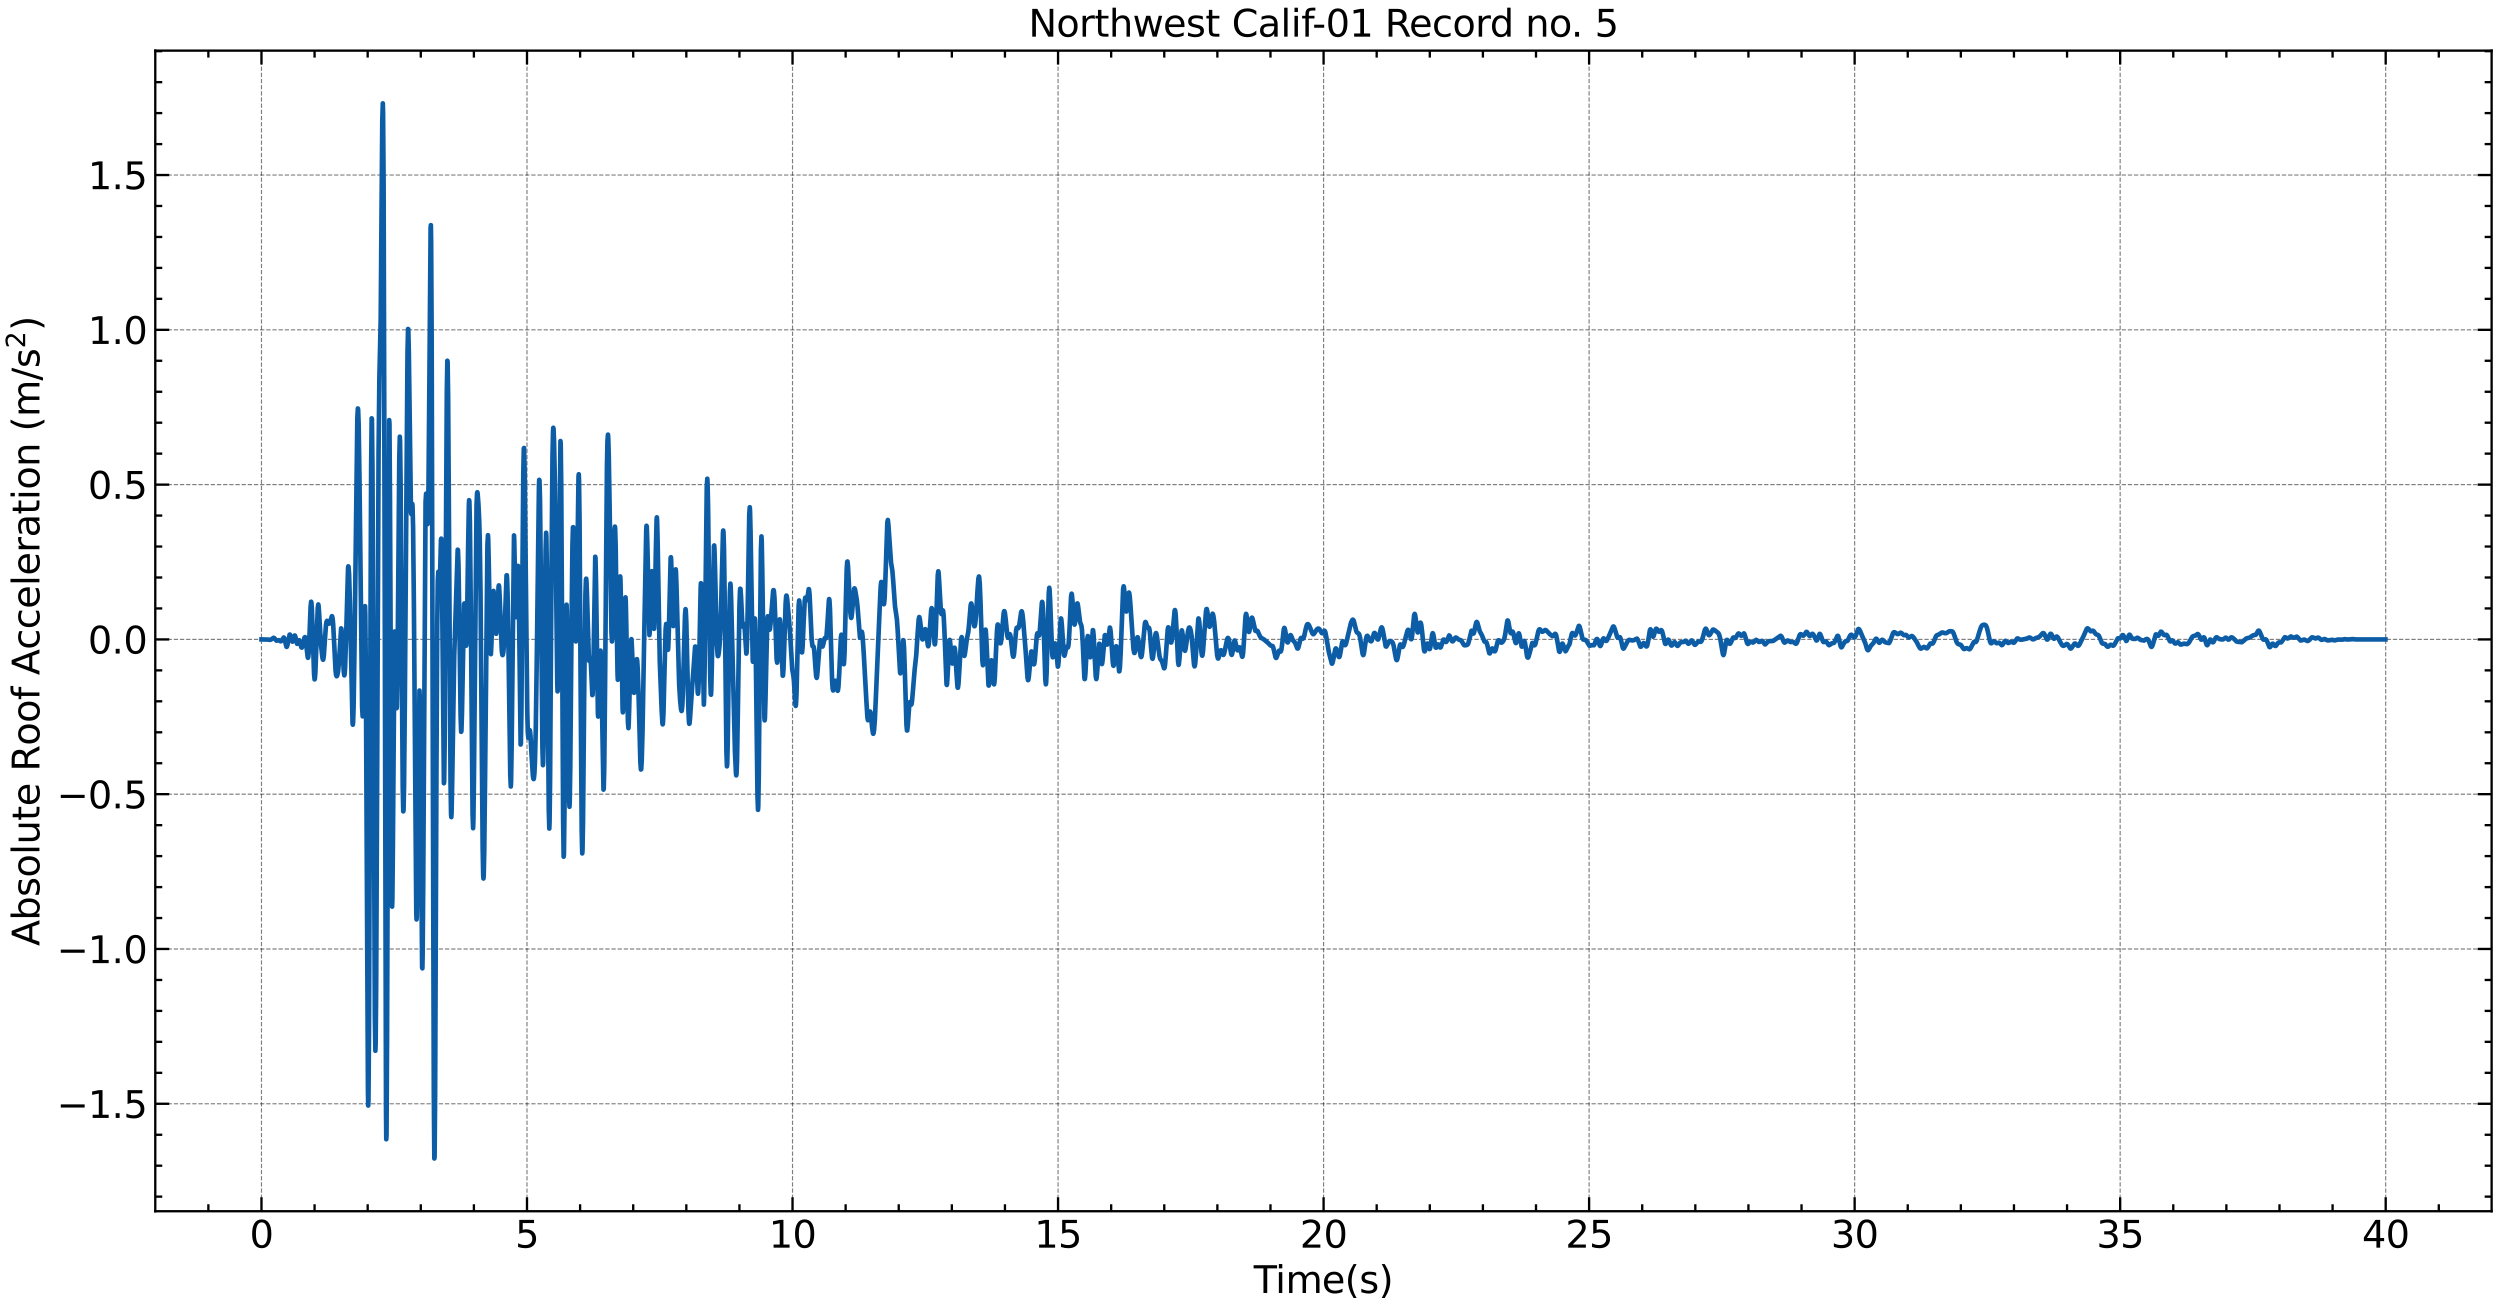 <?xml version="1.0" encoding="utf-8" standalone="no"?>
<!DOCTYPE svg PUBLIC "-//W3C//DTD SVG 1.1//EN"
  "http://www.w3.org/Graphics/SVG/1.1/DTD/svg11.dtd">
<svg xmlns:xlink="http://www.w3.org/1999/xlink" width="1074.753pt" height="562.788pt" viewBox="0 0 1074.753 562.788" xmlns="http://www.w3.org/2000/svg" version="1.1">
 <defs>
  <style type="text/css">*{stroke-linejoin: round; stroke-linecap: butt}</style>
 </defs>
 <g id="figure_1">
  <g id="patch_1">
   <path d="M 0 562.788 
L 1074.753 562.788 
L 1074.753 0 
L 0 0 
z
" style="fill: #ffffff"/>
  </g>
  <g id="axes_1">
   <g id="patch_2">
    <path d="M 66.752 520.717 
L 1071.152 520.717 
L 1071.152 21.758 
L 66.752 21.758 
z
" style="fill: #ffffff"/>
   </g>
   <g id="matplotlib.axis_1">
    <g id="xtick_1">
     <g id="line2d_1">
      <path d="M 112.407 520.717 
L 112.407 21.758 
" clip-path="url(#p8f7092ab0e)" style="fill: none; stroke-dasharray: 1.85,0.8; stroke-dashoffset: 0; stroke: #000000; stroke-opacity: 0.5; stroke-width: 0.5"/>
     </g>
     <g id="line2d_2">
      <defs>
       <path id="m89e91b624e" d="M 0 0 
L 0 -6 
" style="stroke: #000000"/>
      </defs>
      <g>
       <use xlink:href="#m89e91b624e" x="112.407" y="520.717" style="stroke: #000000"/>
      </g>
     </g>
     <g id="line2d_3">
      <defs>
       <path id="mb182b71767" d="M 0 0 
L 0 6 
" style="stroke: #000000"/>
      </defs>
      <g>
       <use xlink:href="#mb182b71767" x="112.407" y="21.758" style="stroke: #000000"/>
      </g>
     </g>
     <g id="text_1">
      <!-- 0 -->
      <g transform="translate(107.317 536.375) scale(0.16 -0.16)">
       <defs>
        <path id="DejaVuSans-30" d="M 2034 4250 
Q 1547 4250 1301 3770 
Q 1056 3291 1056 2328 
Q 1056 1369 1301 889 
Q 1547 409 2034 409 
Q 2525 409 2770 889 
Q 3016 1369 3016 2328 
Q 3016 3291 2770 3770 
Q 2525 4250 2034 4250 
z
M 2034 4750 
Q 2819 4750 3233 4129 
Q 3647 3509 3647 2328 
Q 3647 1150 3233 529 
Q 2819 -91 2034 -91 
Q 1250 -91 836 529 
Q 422 1150 422 2328 
Q 422 3509 836 4129 
Q 1250 4750 2034 4750 
z
" transform="scale(0.016)"/>
       </defs>
       <use xlink:href="#DejaVuSans-30"/>
      </g>
     </g>
    </g>
    <g id="xtick_2">
     <g id="line2d_4">
      <path d="M 226.558 520.717 
L 226.558 21.758 
" clip-path="url(#p8f7092ab0e)" style="fill: none; stroke-dasharray: 1.85,0.8; stroke-dashoffset: 0; stroke: #000000; stroke-opacity: 0.5; stroke-width: 0.5"/>
     </g>
     <g id="line2d_5">
      <g>
       <use xlink:href="#m89e91b624e" x="226.558" y="520.717" style="stroke: #000000"/>
      </g>
     </g>
     <g id="line2d_6">
      <g>
       <use xlink:href="#mb182b71767" x="226.558" y="21.758" style="stroke: #000000"/>
      </g>
     </g>
     <g id="text_2">
      <!-- 5 -->
      <g transform="translate(221.468 536.375) scale(0.16 -0.16)">
       <defs>
        <path id="DejaVuSans-35" d="M 691 4666 
L 3169 4666 
L 3169 4134 
L 1269 4134 
L 1269 2991 
Q 1406 3038 1543 3061 
Q 1681 3084 1819 3084 
Q 2600 3084 3056 2656 
Q 3513 2228 3513 1497 
Q 3513 744 3044 326 
Q 2575 -91 1722 -91 
Q 1428 -91 1123 -41 
Q 819 9 494 109 
L 494 744 
Q 775 591 1075 516 
Q 1375 441 1709 441 
Q 2250 441 2565 725 
Q 2881 1009 2881 1497 
Q 2881 1984 2565 2268 
Q 2250 2553 1709 2553 
Q 1456 2553 1204 2497 
Q 953 2441 691 2322 
L 691 4666 
z
" transform="scale(0.016)"/>
       </defs>
       <use xlink:href="#DejaVuSans-35"/>
      </g>
     </g>
    </g>
    <g id="xtick_3">
     <g id="line2d_7">
      <path d="M 340.708 520.717 
L 340.708 21.758 
" clip-path="url(#p8f7092ab0e)" style="fill: none; stroke-dasharray: 1.85,0.8; stroke-dashoffset: 0; stroke: #000000; stroke-opacity: 0.5; stroke-width: 0.5"/>
     </g>
     <g id="line2d_8">
      <g>
       <use xlink:href="#m89e91b624e" x="340.708" y="520.717" style="stroke: #000000"/>
      </g>
     </g>
     <g id="line2d_9">
      <g>
       <use xlink:href="#mb182b71767" x="340.708" y="21.758" style="stroke: #000000"/>
      </g>
     </g>
     <g id="text_3">
      <!-- 10 -->
      <g transform="translate(330.528 536.375) scale(0.16 -0.16)">
       <defs>
        <path id="DejaVuSans-31" d="M 794 531 
L 1825 531 
L 1825 4091 
L 703 3866 
L 703 4441 
L 1819 4666 
L 2450 4666 
L 2450 531 
L 3481 531 
L 3481 0 
L 794 0 
L 794 531 
z
" transform="scale(0.016)"/>
       </defs>
       <use xlink:href="#DejaVuSans-31"/>
       <use xlink:href="#DejaVuSans-30" x="63.623"/>
      </g>
     </g>
    </g>
    <g id="xtick_4">
     <g id="line2d_10">
      <path d="M 454.859 520.717 
L 454.859 21.758 
" clip-path="url(#p8f7092ab0e)" style="fill: none; stroke-dasharray: 1.85,0.8; stroke-dashoffset: 0; stroke: #000000; stroke-opacity: 0.5; stroke-width: 0.5"/>
     </g>
     <g id="line2d_11">
      <g>
       <use xlink:href="#m89e91b624e" x="454.859" y="520.717" style="stroke: #000000"/>
      </g>
     </g>
     <g id="line2d_12">
      <g>
       <use xlink:href="#mb182b71767" x="454.859" y="21.758" style="stroke: #000000"/>
      </g>
     </g>
     <g id="text_4">
      <!-- 15 -->
      <g transform="translate(444.679 536.375) scale(0.16 -0.16)">
       <use xlink:href="#DejaVuSans-31"/>
       <use xlink:href="#DejaVuSans-35" x="63.623"/>
      </g>
     </g>
    </g>
    <g id="xtick_5">
     <g id="line2d_13">
      <path d="M 569.01 520.717 
L 569.01 21.758 
" clip-path="url(#p8f7092ab0e)" style="fill: none; stroke-dasharray: 1.85,0.8; stroke-dashoffset: 0; stroke: #000000; stroke-opacity: 0.5; stroke-width: 0.5"/>
     </g>
     <g id="line2d_14">
      <g>
       <use xlink:href="#m89e91b624e" x="569.01" y="520.717" style="stroke: #000000"/>
      </g>
     </g>
     <g id="line2d_15">
      <g>
       <use xlink:href="#mb182b71767" x="569.01" y="21.758" style="stroke: #000000"/>
      </g>
     </g>
     <g id="text_5">
      <!-- 20 -->
      <g transform="translate(558.83 536.375) scale(0.16 -0.16)">
       <defs>
        <path id="DejaVuSans-32" d="M 1228 531 
L 3431 531 
L 3431 0 
L 469 0 
L 469 531 
Q 828 903 1448 1529 
Q 2069 2156 2228 2338 
Q 2531 2678 2651 2914 
Q 2772 3150 2772 3378 
Q 2772 3750 2511 3984 
Q 2250 4219 1831 4219 
Q 1534 4219 1204 4116 
Q 875 4013 500 3803 
L 500 4441 
Q 881 4594 1212 4672 
Q 1544 4750 1819 4750 
Q 2544 4750 2975 4387 
Q 3406 4025 3406 3419 
Q 3406 3131 3298 2873 
Q 3191 2616 2906 2266 
Q 2828 2175 2409 1742 
Q 1991 1309 1228 531 
z
" transform="scale(0.016)"/>
       </defs>
       <use xlink:href="#DejaVuSans-32"/>
       <use xlink:href="#DejaVuSans-30" x="63.623"/>
      </g>
     </g>
    </g>
    <g id="xtick_6">
     <g id="line2d_16">
      <path d="M 683.16 520.717 
L 683.16 21.758 
" clip-path="url(#p8f7092ab0e)" style="fill: none; stroke-dasharray: 1.85,0.8; stroke-dashoffset: 0; stroke: #000000; stroke-opacity: 0.5; stroke-width: 0.5"/>
     </g>
     <g id="line2d_17">
      <g>
       <use xlink:href="#m89e91b624e" x="683.16" y="520.717" style="stroke: #000000"/>
      </g>
     </g>
     <g id="line2d_18">
      <g>
       <use xlink:href="#mb182b71767" x="683.16" y="21.758" style="stroke: #000000"/>
      </g>
     </g>
     <g id="text_6">
      <!-- 25 -->
      <g transform="translate(672.98 536.375) scale(0.16 -0.16)">
       <use xlink:href="#DejaVuSans-32"/>
       <use xlink:href="#DejaVuSans-35" x="63.623"/>
      </g>
     </g>
    </g>
    <g id="xtick_7">
     <g id="line2d_19">
      <path d="M 797.311 520.717 
L 797.311 21.758 
" clip-path="url(#p8f7092ab0e)" style="fill: none; stroke-dasharray: 1.85,0.8; stroke-dashoffset: 0; stroke: #000000; stroke-opacity: 0.5; stroke-width: 0.5"/>
     </g>
     <g id="line2d_20">
      <g>
       <use xlink:href="#m89e91b624e" x="797.311" y="520.717" style="stroke: #000000"/>
      </g>
     </g>
     <g id="line2d_21">
      <g>
       <use xlink:href="#mb182b71767" x="797.311" y="21.758" style="stroke: #000000"/>
      </g>
     </g>
     <g id="text_7">
      <!-- 30 -->
      <g transform="translate(787.131 536.375) scale(0.16 -0.16)">
       <defs>
        <path id="DejaVuSans-33" d="M 2597 2516 
Q 3050 2419 3304 2112 
Q 3559 1806 3559 1356 
Q 3559 666 3084 287 
Q 2609 -91 1734 -91 
Q 1441 -91 1130 -33 
Q 819 25 488 141 
L 488 750 
Q 750 597 1062 519 
Q 1375 441 1716 441 
Q 2309 441 2620 675 
Q 2931 909 2931 1356 
Q 2931 1769 2642 2001 
Q 2353 2234 1838 2234 
L 1294 2234 
L 1294 2753 
L 1863 2753 
Q 2328 2753 2575 2939 
Q 2822 3125 2822 3475 
Q 2822 3834 2567 4026 
Q 2313 4219 1838 4219 
Q 1578 4219 1281 4162 
Q 984 4106 628 3988 
L 628 4550 
Q 988 4650 1302 4700 
Q 1616 4750 1894 4750 
Q 2613 4750 3031 4423 
Q 3450 4097 3450 3541 
Q 3450 3153 3228 2886 
Q 3006 2619 2597 2516 
z
" transform="scale(0.016)"/>
       </defs>
       <use xlink:href="#DejaVuSans-33"/>
       <use xlink:href="#DejaVuSans-30" x="63.623"/>
      </g>
     </g>
    </g>
    <g id="xtick_8">
     <g id="line2d_22">
      <path d="M 911.461 520.717 
L 911.461 21.758 
" clip-path="url(#p8f7092ab0e)" style="fill: none; stroke-dasharray: 1.85,0.8; stroke-dashoffset: 0; stroke: #000000; stroke-opacity: 0.5; stroke-width: 0.5"/>
     </g>
     <g id="line2d_23">
      <g>
       <use xlink:href="#m89e91b624e" x="911.461" y="520.717" style="stroke: #000000"/>
      </g>
     </g>
     <g id="line2d_24">
      <g>
       <use xlink:href="#mb182b71767" x="911.461" y="21.758" style="stroke: #000000"/>
      </g>
     </g>
     <g id="text_8">
      <!-- 35 -->
      <g transform="translate(901.281 536.375) scale(0.16 -0.16)">
       <use xlink:href="#DejaVuSans-33"/>
       <use xlink:href="#DejaVuSans-35" x="63.623"/>
      </g>
     </g>
    </g>
    <g id="xtick_9">
     <g id="line2d_25">
      <path d="M 1025.612 520.717 
L 1025.612 21.758 
" clip-path="url(#p8f7092ab0e)" style="fill: none; stroke-dasharray: 1.85,0.8; stroke-dashoffset: 0; stroke: #000000; stroke-opacity: 0.5; stroke-width: 0.5"/>
     </g>
     <g id="line2d_26">
      <g>
       <use xlink:href="#m89e91b624e" x="1025.612" y="520.717" style="stroke: #000000"/>
      </g>
     </g>
     <g id="line2d_27">
      <g>
       <use xlink:href="#mb182b71767" x="1025.612" y="21.758" style="stroke: #000000"/>
      </g>
     </g>
     <g id="text_9">
      <!-- 40 -->
      <g transform="translate(1015.432 536.375) scale(0.16 -0.16)">
       <defs>
        <path id="DejaVuSans-34" d="M 2419 4116 
L 825 1625 
L 2419 1625 
L 2419 4116 
z
M 2253 4666 
L 3047 4666 
L 3047 1625 
L 3713 1625 
L 3713 1100 
L 3047 1100 
L 3047 0 
L 2419 0 
L 2419 1100 
L 313 1100 
L 313 1709 
L 2253 4666 
z
" transform="scale(0.016)"/>
       </defs>
       <use xlink:href="#DejaVuSans-34"/>
       <use xlink:href="#DejaVuSans-30" x="63.623"/>
      </g>
     </g>
    </g>
    <g id="xtick_10">
     <g id="line2d_28">
      <defs>
       <path id="mbd60a9b05e" d="M 0 0 
L 0 -3 
" style="stroke: #000000"/>
      </defs>
      <g>
       <use xlink:href="#mbd60a9b05e" x="89.577" y="520.717" style="stroke: #000000"/>
      </g>
     </g>
     <g id="line2d_29">
      <defs>
       <path id="m4a416d1810" d="M 0 0 
L 0 3 
" style="stroke: #000000"/>
      </defs>
      <g>
       <use xlink:href="#m4a416d1810" x="89.577" y="21.758" style="stroke: #000000"/>
      </g>
     </g>
    </g>
    <g id="xtick_11">
     <g id="line2d_30">
      <g>
       <use xlink:href="#mbd60a9b05e" x="135.237" y="520.717" style="stroke: #000000"/>
      </g>
     </g>
     <g id="line2d_31">
      <g>
       <use xlink:href="#m4a416d1810" x="135.237" y="21.758" style="stroke: #000000"/>
      </g>
     </g>
    </g>
    <g id="xtick_12">
     <g id="line2d_32">
      <g>
       <use xlink:href="#mbd60a9b05e" x="158.067" y="520.717" style="stroke: #000000"/>
      </g>
     </g>
     <g id="line2d_33">
      <g>
       <use xlink:href="#m4a416d1810" x="158.067" y="21.758" style="stroke: #000000"/>
      </g>
     </g>
    </g>
    <g id="xtick_13">
     <g id="line2d_34">
      <g>
       <use xlink:href="#mbd60a9b05e" x="180.897" y="520.717" style="stroke: #000000"/>
      </g>
     </g>
     <g id="line2d_35">
      <g>
       <use xlink:href="#m4a416d1810" x="180.897" y="21.758" style="stroke: #000000"/>
      </g>
     </g>
    </g>
    <g id="xtick_14">
     <g id="line2d_36">
      <g>
       <use xlink:href="#mbd60a9b05e" x="203.728" y="520.717" style="stroke: #000000"/>
      </g>
     </g>
     <g id="line2d_37">
      <g>
       <use xlink:href="#m4a416d1810" x="203.728" y="21.758" style="stroke: #000000"/>
      </g>
     </g>
    </g>
    <g id="xtick_15">
     <g id="line2d_38">
      <g>
       <use xlink:href="#mbd60a9b05e" x="249.388" y="520.717" style="stroke: #000000"/>
      </g>
     </g>
     <g id="line2d_39">
      <g>
       <use xlink:href="#m4a416d1810" x="249.388" y="21.758" style="stroke: #000000"/>
      </g>
     </g>
    </g>
    <g id="xtick_16">
     <g id="line2d_40">
      <g>
       <use xlink:href="#mbd60a9b05e" x="272.218" y="520.717" style="stroke: #000000"/>
      </g>
     </g>
     <g id="line2d_41">
      <g>
       <use xlink:href="#m4a416d1810" x="272.218" y="21.758" style="stroke: #000000"/>
      </g>
     </g>
    </g>
    <g id="xtick_17">
     <g id="line2d_42">
      <g>
       <use xlink:href="#mbd60a9b05e" x="295.048" y="520.717" style="stroke: #000000"/>
      </g>
     </g>
     <g id="line2d_43">
      <g>
       <use xlink:href="#m4a416d1810" x="295.048" y="21.758" style="stroke: #000000"/>
      </g>
     </g>
    </g>
    <g id="xtick_18">
     <g id="line2d_44">
      <g>
       <use xlink:href="#mbd60a9b05e" x="317.878" y="520.717" style="stroke: #000000"/>
      </g>
     </g>
     <g id="line2d_45">
      <g>
       <use xlink:href="#m4a416d1810" x="317.878" y="21.758" style="stroke: #000000"/>
      </g>
     </g>
    </g>
    <g id="xtick_19">
     <g id="line2d_46">
      <g>
       <use xlink:href="#mbd60a9b05e" x="363.538" y="520.717" style="stroke: #000000"/>
      </g>
     </g>
     <g id="line2d_47">
      <g>
       <use xlink:href="#m4a416d1810" x="363.538" y="21.758" style="stroke: #000000"/>
      </g>
     </g>
    </g>
    <g id="xtick_20">
     <g id="line2d_48">
      <g>
       <use xlink:href="#mbd60a9b05e" x="386.369" y="520.717" style="stroke: #000000"/>
      </g>
     </g>
     <g id="line2d_49">
      <g>
       <use xlink:href="#m4a416d1810" x="386.369" y="21.758" style="stroke: #000000"/>
      </g>
     </g>
    </g>
    <g id="xtick_21">
     <g id="line2d_50">
      <g>
       <use xlink:href="#mbd60a9b05e" x="409.199" y="520.717" style="stroke: #000000"/>
      </g>
     </g>
     <g id="line2d_51">
      <g>
       <use xlink:href="#m4a416d1810" x="409.199" y="21.758" style="stroke: #000000"/>
      </g>
     </g>
    </g>
    <g id="xtick_22">
     <g id="line2d_52">
      <g>
       <use xlink:href="#mbd60a9b05e" x="432.029" y="520.717" style="stroke: #000000"/>
      </g>
     </g>
     <g id="line2d_53">
      <g>
       <use xlink:href="#m4a416d1810" x="432.029" y="21.758" style="stroke: #000000"/>
      </g>
     </g>
    </g>
    <g id="xtick_23">
     <g id="line2d_54">
      <g>
       <use xlink:href="#mbd60a9b05e" x="477.689" y="520.717" style="stroke: #000000"/>
      </g>
     </g>
     <g id="line2d_55">
      <g>
       <use xlink:href="#m4a416d1810" x="477.689" y="21.758" style="stroke: #000000"/>
      </g>
     </g>
    </g>
    <g id="xtick_24">
     <g id="line2d_56">
      <g>
       <use xlink:href="#mbd60a9b05e" x="500.519" y="520.717" style="stroke: #000000"/>
      </g>
     </g>
     <g id="line2d_57">
      <g>
       <use xlink:href="#m4a416d1810" x="500.519" y="21.758" style="stroke: #000000"/>
      </g>
     </g>
    </g>
    <g id="xtick_25">
     <g id="line2d_58">
      <g>
       <use xlink:href="#mbd60a9b05e" x="523.349" y="520.717" style="stroke: #000000"/>
      </g>
     </g>
     <g id="line2d_59">
      <g>
       <use xlink:href="#m4a416d1810" x="523.349" y="21.758" style="stroke: #000000"/>
      </g>
     </g>
    </g>
    <g id="xtick_26">
     <g id="line2d_60">
      <g>
       <use xlink:href="#mbd60a9b05e" x="546.179" y="520.717" style="stroke: #000000"/>
      </g>
     </g>
     <g id="line2d_61">
      <g>
       <use xlink:href="#m4a416d1810" x="546.179" y="21.758" style="stroke: #000000"/>
      </g>
     </g>
    </g>
    <g id="xtick_27">
     <g id="line2d_62">
      <g>
       <use xlink:href="#mbd60a9b05e" x="591.84" y="520.717" style="stroke: #000000"/>
      </g>
     </g>
     <g id="line2d_63">
      <g>
       <use xlink:href="#m4a416d1810" x="591.84" y="21.758" style="stroke: #000000"/>
      </g>
     </g>
    </g>
    <g id="xtick_28">
     <g id="line2d_64">
      <g>
       <use xlink:href="#mbd60a9b05e" x="614.67" y="520.717" style="stroke: #000000"/>
      </g>
     </g>
     <g id="line2d_65">
      <g>
       <use xlink:href="#m4a416d1810" x="614.67" y="21.758" style="stroke: #000000"/>
      </g>
     </g>
    </g>
    <g id="xtick_29">
     <g id="line2d_66">
      <g>
       <use xlink:href="#mbd60a9b05e" x="637.5" y="520.717" style="stroke: #000000"/>
      </g>
     </g>
     <g id="line2d_67">
      <g>
       <use xlink:href="#m4a416d1810" x="637.5" y="21.758" style="stroke: #000000"/>
      </g>
     </g>
    </g>
    <g id="xtick_30">
     <g id="line2d_68">
      <g>
       <use xlink:href="#mbd60a9b05e" x="660.33" y="520.717" style="stroke: #000000"/>
      </g>
     </g>
     <g id="line2d_69">
      <g>
       <use xlink:href="#m4a416d1810" x="660.33" y="21.758" style="stroke: #000000"/>
      </g>
     </g>
    </g>
    <g id="xtick_31">
     <g id="line2d_70">
      <g>
       <use xlink:href="#mbd60a9b05e" x="705.99" y="520.717" style="stroke: #000000"/>
      </g>
     </g>
     <g id="line2d_71">
      <g>
       <use xlink:href="#m4a416d1810" x="705.99" y="21.758" style="stroke: #000000"/>
      </g>
     </g>
    </g>
    <g id="xtick_32">
     <g id="line2d_72">
      <g>
       <use xlink:href="#mbd60a9b05e" x="728.82" y="520.717" style="stroke: #000000"/>
      </g>
     </g>
     <g id="line2d_73">
      <g>
       <use xlink:href="#m4a416d1810" x="728.82" y="21.758" style="stroke: #000000"/>
      </g>
     </g>
    </g>
    <g id="xtick_33">
     <g id="line2d_74">
      <g>
       <use xlink:href="#mbd60a9b05e" x="751.651" y="520.717" style="stroke: #000000"/>
      </g>
     </g>
     <g id="line2d_75">
      <g>
       <use xlink:href="#m4a416d1810" x="751.651" y="21.758" style="stroke: #000000"/>
      </g>
     </g>
    </g>
    <g id="xtick_34">
     <g id="line2d_76">
      <g>
       <use xlink:href="#mbd60a9b05e" x="774.481" y="520.717" style="stroke: #000000"/>
      </g>
     </g>
     <g id="line2d_77">
      <g>
       <use xlink:href="#m4a416d1810" x="774.481" y="21.758" style="stroke: #000000"/>
      </g>
     </g>
    </g>
    <g id="xtick_35">
     <g id="line2d_78">
      <g>
       <use xlink:href="#mbd60a9b05e" x="820.141" y="520.717" style="stroke: #000000"/>
      </g>
     </g>
     <g id="line2d_79">
      <g>
       <use xlink:href="#m4a416d1810" x="820.141" y="21.758" style="stroke: #000000"/>
      </g>
     </g>
    </g>
    <g id="xtick_36">
     <g id="line2d_80">
      <g>
       <use xlink:href="#mbd60a9b05e" x="842.971" y="520.717" style="stroke: #000000"/>
      </g>
     </g>
     <g id="line2d_81">
      <g>
       <use xlink:href="#m4a416d1810" x="842.971" y="21.758" style="stroke: #000000"/>
      </g>
     </g>
    </g>
    <g id="xtick_37">
     <g id="line2d_82">
      <g>
       <use xlink:href="#mbd60a9b05e" x="865.801" y="520.717" style="stroke: #000000"/>
      </g>
     </g>
     <g id="line2d_83">
      <g>
       <use xlink:href="#m4a416d1810" x="865.801" y="21.758" style="stroke: #000000"/>
      </g>
     </g>
    </g>
    <g id="xtick_38">
     <g id="line2d_84">
      <g>
       <use xlink:href="#mbd60a9b05e" x="888.631" y="520.717" style="stroke: #000000"/>
      </g>
     </g>
     <g id="line2d_85">
      <g>
       <use xlink:href="#m4a416d1810" x="888.631" y="21.758" style="stroke: #000000"/>
      </g>
     </g>
    </g>
    <g id="xtick_39">
     <g id="line2d_86">
      <g>
       <use xlink:href="#mbd60a9b05e" x="934.292" y="520.717" style="stroke: #000000"/>
      </g>
     </g>
     <g id="line2d_87">
      <g>
       <use xlink:href="#m4a416d1810" x="934.292" y="21.758" style="stroke: #000000"/>
      </g>
     </g>
    </g>
    <g id="xtick_40">
     <g id="line2d_88">
      <g>
       <use xlink:href="#mbd60a9b05e" x="957.122" y="520.717" style="stroke: #000000"/>
      </g>
     </g>
     <g id="line2d_89">
      <g>
       <use xlink:href="#m4a416d1810" x="957.122" y="21.758" style="stroke: #000000"/>
      </g>
     </g>
    </g>
    <g id="xtick_41">
     <g id="line2d_90">
      <g>
       <use xlink:href="#mbd60a9b05e" x="979.952" y="520.717" style="stroke: #000000"/>
      </g>
     </g>
     <g id="line2d_91">
      <g>
       <use xlink:href="#m4a416d1810" x="979.952" y="21.758" style="stroke: #000000"/>
      </g>
     </g>
    </g>
    <g id="xtick_42">
     <g id="line2d_92">
      <g>
       <use xlink:href="#mbd60a9b05e" x="1002.782" y="520.717" style="stroke: #000000"/>
      </g>
     </g>
     <g id="line2d_93">
      <g>
       <use xlink:href="#m4a416d1810" x="1002.782" y="21.758" style="stroke: #000000"/>
      </g>
     </g>
    </g>
    <g id="xtick_43">
     <g id="line2d_94">
      <g>
       <use xlink:href="#mbd60a9b05e" x="1048.442" y="520.717" style="stroke: #000000"/>
      </g>
     </g>
     <g id="line2d_95">
      <g>
       <use xlink:href="#m4a416d1810" x="1048.442" y="21.758" style="stroke: #000000"/>
      </g>
     </g>
    </g>
    <g id="text_10">
     <!-- Time(s) -->
     <g transform="translate(538.969 555.86) scale(0.16 -0.16)">
      <defs>
       <path id="DejaVuSans-54" d="M -19 4666 
L 3928 4666 
L 3928 4134 
L 2272 4134 
L 2272 0 
L 1638 0 
L 1638 4134 
L -19 4134 
L -19 4666 
z
" transform="scale(0.016)"/>
       <path id="DejaVuSans-69" d="M 603 3500 
L 1178 3500 
L 1178 0 
L 603 0 
L 603 3500 
z
M 603 4863 
L 1178 4863 
L 1178 4134 
L 603 4134 
L 603 4863 
z
" transform="scale(0.016)"/>
       <path id="DejaVuSans-6d" d="M 3328 2828 
Q 3544 3216 3844 3400 
Q 4144 3584 4550 3584 
Q 5097 3584 5394 3201 
Q 5691 2819 5691 2113 
L 5691 0 
L 5113 0 
L 5113 2094 
Q 5113 2597 4934 2840 
Q 4756 3084 4391 3084 
Q 3944 3084 3684 2787 
Q 3425 2491 3425 1978 
L 3425 0 
L 2847 0 
L 2847 2094 
Q 2847 2600 2669 2842 
Q 2491 3084 2119 3084 
Q 1678 3084 1418 2786 
Q 1159 2488 1159 1978 
L 1159 0 
L 581 0 
L 581 3500 
L 1159 3500 
L 1159 2956 
Q 1356 3278 1631 3431 
Q 1906 3584 2284 3584 
Q 2666 3584 2933 3390 
Q 3200 3197 3328 2828 
z
" transform="scale(0.016)"/>
       <path id="DejaVuSans-65" d="M 3597 1894 
L 3597 1613 
L 953 1613 
Q 991 1019 1311 708 
Q 1631 397 2203 397 
Q 2534 397 2845 478 
Q 3156 559 3463 722 
L 3463 178 
Q 3153 47 2828 -22 
Q 2503 -91 2169 -91 
Q 1331 -91 842 396 
Q 353 884 353 1716 
Q 353 2575 817 3079 
Q 1281 3584 2069 3584 
Q 2775 3584 3186 3129 
Q 3597 2675 3597 1894 
z
M 3022 2063 
Q 3016 2534 2758 2815 
Q 2500 3097 2075 3097 
Q 1594 3097 1305 2825 
Q 1016 2553 972 2059 
L 3022 2063 
z
" transform="scale(0.016)"/>
       <path id="DejaVuSans-28" d="M 1984 4856 
Q 1566 4138 1362 3434 
Q 1159 2731 1159 2009 
Q 1159 1288 1364 580 
Q 1569 -128 1984 -844 
L 1484 -844 
Q 1016 -109 783 600 
Q 550 1309 550 2009 
Q 550 2706 781 3412 
Q 1013 4119 1484 4856 
L 1984 4856 
z
" transform="scale(0.016)"/>
       <path id="DejaVuSans-73" d="M 2834 3397 
L 2834 2853 
Q 2591 2978 2328 3040 
Q 2066 3103 1784 3103 
Q 1356 3103 1142 2972 
Q 928 2841 928 2578 
Q 928 2378 1081 2264 
Q 1234 2150 1697 2047 
L 1894 2003 
Q 2506 1872 2764 1633 
Q 3022 1394 3022 966 
Q 3022 478 2636 193 
Q 2250 -91 1575 -91 
Q 1294 -91 989 -36 
Q 684 19 347 128 
L 347 722 
Q 666 556 975 473 
Q 1284 391 1588 391 
Q 1994 391 2212 530 
Q 2431 669 2431 922 
Q 2431 1156 2273 1281 
Q 2116 1406 1581 1522 
L 1381 1569 
Q 847 1681 609 1914 
Q 372 2147 372 2553 
Q 372 3047 722 3315 
Q 1072 3584 1716 3584 
Q 2034 3584 2315 3537 
Q 2597 3491 2834 3397 
z
" transform="scale(0.016)"/>
       <path id="DejaVuSans-29" d="M 513 4856 
L 1013 4856 
Q 1481 4119 1714 3412 
Q 1947 2706 1947 2009 
Q 1947 1309 1714 600 
Q 1481 -109 1013 -844 
L 513 -844 
Q 928 -128 1133 580 
Q 1338 1288 1338 2009 
Q 1338 2731 1133 3434 
Q 928 4138 513 4856 
z
" transform="scale(0.016)"/>
      </defs>
      <use xlink:href="#DejaVuSans-54"/>
      <use xlink:href="#DejaVuSans-69" x="57.959"/>
      <use xlink:href="#DejaVuSans-6d" x="85.742"/>
      <use xlink:href="#DejaVuSans-65" x="183.154"/>
      <use xlink:href="#DejaVuSans-28" x="244.678"/>
      <use xlink:href="#DejaVuSans-73" x="283.691"/>
      <use xlink:href="#DejaVuSans-29" x="335.791"/>
     </g>
    </g>
   </g>
   <g id="matplotlib.axis_2">
    <g id="ytick_1">
     <g id="line2d_96">
      <path d="M 66.752 474.517 
L 1071.152 474.517 
" clip-path="url(#p8f7092ab0e)" style="fill: none; stroke-dasharray: 1.85,0.8; stroke-dashoffset: 0; stroke: #000000; stroke-opacity: 0.5; stroke-width: 0.5"/>
     </g>
     <g id="line2d_97">
      <defs>
       <path id="m6022354de7" d="M 0 0 
L 6 0 
" style="stroke: #000000"/>
      </defs>
      <g>
       <use xlink:href="#m6022354de7" x="66.752" y="474.517" style="stroke: #000000"/>
      </g>
     </g>
     <g id="line2d_98">
      <defs>
       <path id="m6534b6159c" d="M 0 0 
L -6 0 
" style="stroke: #000000"/>
      </defs>
      <g>
       <use xlink:href="#m6534b6159c" x="1071.152" y="474.517" style="stroke: #000000"/>
      </g>
     </g>
     <g id="text_11">
      <!-- −1.5 -->
      <g transform="translate(24.4 480.595) scale(0.16 -0.16)">
       <defs>
        <path id="DejaVuSans-2212" d="M 678 2272 
L 4684 2272 
L 4684 1741 
L 678 1741 
L 678 2272 
z
" transform="scale(0.016)"/>
        <path id="DejaVuSans-2e" d="M 684 794 
L 1344 794 
L 1344 0 
L 684 0 
L 684 794 
z
" transform="scale(0.016)"/>
       </defs>
       <use xlink:href="#DejaVuSans-2212"/>
       <use xlink:href="#DejaVuSans-31" x="83.789"/>
       <use xlink:href="#DejaVuSans-2e" x="147.412"/>
       <use xlink:href="#DejaVuSans-35" x="179.199"/>
      </g>
     </g>
    </g>
    <g id="ytick_2">
     <g id="line2d_99">
      <path d="M 66.752 407.972 
L 1071.152 407.972 
" clip-path="url(#p8f7092ab0e)" style="fill: none; stroke-dasharray: 1.85,0.8; stroke-dashoffset: 0; stroke: #000000; stroke-opacity: 0.5; stroke-width: 0.5"/>
     </g>
     <g id="line2d_100">
      <g>
       <use xlink:href="#m6022354de7" x="66.752" y="407.972" style="stroke: #000000"/>
      </g>
     </g>
     <g id="line2d_101">
      <g>
       <use xlink:href="#m6534b6159c" x="1071.152" y="407.972" style="stroke: #000000"/>
      </g>
     </g>
     <g id="text_12">
      <!-- −1.0 -->
      <g transform="translate(24.4 414.05) scale(0.16 -0.16)">
       <use xlink:href="#DejaVuSans-2212"/>
       <use xlink:href="#DejaVuSans-31" x="83.789"/>
       <use xlink:href="#DejaVuSans-2e" x="147.412"/>
       <use xlink:href="#DejaVuSans-30" x="179.199"/>
      </g>
     </g>
    </g>
    <g id="ytick_3">
     <g id="line2d_102">
      <path d="M 66.752 341.426 
L 1071.152 341.426 
" clip-path="url(#p8f7092ab0e)" style="fill: none; stroke-dasharray: 1.85,0.8; stroke-dashoffset: 0; stroke: #000000; stroke-opacity: 0.5; stroke-width: 0.5"/>
     </g>
     <g id="line2d_103">
      <g>
       <use xlink:href="#m6022354de7" x="66.752" y="341.426" style="stroke: #000000"/>
      </g>
     </g>
     <g id="line2d_104">
      <g>
       <use xlink:href="#m6534b6159c" x="1071.152" y="341.426" style="stroke: #000000"/>
      </g>
     </g>
     <g id="text_13">
      <!-- −0.5 -->
      <g transform="translate(24.4 347.505) scale(0.16 -0.16)">
       <use xlink:href="#DejaVuSans-2212"/>
       <use xlink:href="#DejaVuSans-30" x="83.789"/>
       <use xlink:href="#DejaVuSans-2e" x="147.412"/>
       <use xlink:href="#DejaVuSans-35" x="179.199"/>
      </g>
     </g>
    </g>
    <g id="ytick_4">
     <g id="line2d_105">
      <path d="M 66.752 274.881 
L 1071.152 274.881 
" clip-path="url(#p8f7092ab0e)" style="fill: none; stroke-dasharray: 1.85,0.8; stroke-dashoffset: 0; stroke: #000000; stroke-opacity: 0.5; stroke-width: 0.5"/>
     </g>
     <g id="line2d_106">
      <g>
       <use xlink:href="#m6022354de7" x="66.752" y="274.881" style="stroke: #000000"/>
      </g>
     </g>
     <g id="line2d_107">
      <g>
       <use xlink:href="#m6534b6159c" x="1071.152" y="274.881" style="stroke: #000000"/>
      </g>
     </g>
     <g id="text_14">
      <!-- 0.0 -->
      <g transform="translate(37.807 280.96) scale(0.16 -0.16)">
       <use xlink:href="#DejaVuSans-30"/>
       <use xlink:href="#DejaVuSans-2e" x="63.623"/>
       <use xlink:href="#DejaVuSans-30" x="95.41"/>
      </g>
     </g>
    </g>
    <g id="ytick_5">
     <g id="line2d_108">
      <path d="M 66.752 208.336 
L 1071.152 208.336 
" clip-path="url(#p8f7092ab0e)" style="fill: none; stroke-dasharray: 1.85,0.8; stroke-dashoffset: 0; stroke: #000000; stroke-opacity: 0.5; stroke-width: 0.5"/>
     </g>
     <g id="line2d_109">
      <g>
       <use xlink:href="#m6022354de7" x="66.752" y="208.336" style="stroke: #000000"/>
      </g>
     </g>
     <g id="line2d_110">
      <g>
       <use xlink:href="#m6534b6159c" x="1071.152" y="208.336" style="stroke: #000000"/>
      </g>
     </g>
     <g id="text_15">
      <!-- 0.5 -->
      <g transform="translate(37.807 214.415) scale(0.16 -0.16)">
       <use xlink:href="#DejaVuSans-30"/>
       <use xlink:href="#DejaVuSans-2e" x="63.623"/>
       <use xlink:href="#DejaVuSans-35" x="95.41"/>
      </g>
     </g>
    </g>
    <g id="ytick_6">
     <g id="line2d_111">
      <path d="M 66.752 141.791 
L 1071.152 141.791 
" clip-path="url(#p8f7092ab0e)" style="fill: none; stroke-dasharray: 1.85,0.8; stroke-dashoffset: 0; stroke: #000000; stroke-opacity: 0.5; stroke-width: 0.5"/>
     </g>
     <g id="line2d_112">
      <g>
       <use xlink:href="#m6022354de7" x="66.752" y="141.791" style="stroke: #000000"/>
      </g>
     </g>
     <g id="line2d_113">
      <g>
       <use xlink:href="#m6534b6159c" x="1071.152" y="141.791" style="stroke: #000000"/>
      </g>
     </g>
     <g id="text_16">
      <!-- 1.0 -->
      <g transform="translate(37.807 147.87) scale(0.16 -0.16)">
       <use xlink:href="#DejaVuSans-31"/>
       <use xlink:href="#DejaVuSans-2e" x="63.623"/>
       <use xlink:href="#DejaVuSans-30" x="95.41"/>
      </g>
     </g>
    </g>
    <g id="ytick_7">
     <g id="line2d_114">
      <path d="M 66.752 75.246 
L 1071.152 75.246 
" clip-path="url(#p8f7092ab0e)" style="fill: none; stroke-dasharray: 1.85,0.8; stroke-dashoffset: 0; stroke: #000000; stroke-opacity: 0.5; stroke-width: 0.5"/>
     </g>
     <g id="line2d_115">
      <g>
       <use xlink:href="#m6022354de7" x="66.752" y="75.246" style="stroke: #000000"/>
      </g>
     </g>
     <g id="line2d_116">
      <g>
       <use xlink:href="#m6534b6159c" x="1071.152" y="75.246" style="stroke: #000000"/>
      </g>
     </g>
     <g id="text_17">
      <!-- 1.5 -->
      <g transform="translate(37.807 81.324) scale(0.16 -0.16)">
       <use xlink:href="#DejaVuSans-31"/>
       <use xlink:href="#DejaVuSans-2e" x="63.623"/>
       <use xlink:href="#DejaVuSans-35" x="95.41"/>
      </g>
     </g>
    </g>
    <g id="ytick_8">
     <g id="line2d_117">
      <defs>
       <path id="mf7c0fe783d" d="M 0 0 
L 3 0 
" style="stroke: #000000"/>
      </defs>
      <g>
       <use xlink:href="#mf7c0fe783d" x="66.752" y="514.444" style="stroke: #000000"/>
      </g>
     </g>
     <g id="line2d_118">
      <defs>
       <path id="m4b0d8f3cfb" d="M 0 0 
L -3 0 
" style="stroke: #000000"/>
      </defs>
      <g>
       <use xlink:href="#m4b0d8f3cfb" x="1071.152" y="514.444" style="stroke: #000000"/>
      </g>
     </g>
    </g>
    <g id="ytick_9">
     <g id="line2d_119">
      <g>
       <use xlink:href="#mf7c0fe783d" x="66.752" y="501.135" style="stroke: #000000"/>
      </g>
     </g>
     <g id="line2d_120">
      <g>
       <use xlink:href="#m4b0d8f3cfb" x="1071.152" y="501.135" style="stroke: #000000"/>
      </g>
     </g>
    </g>
    <g id="ytick_10">
     <g id="line2d_121">
      <g>
       <use xlink:href="#mf7c0fe783d" x="66.752" y="487.826" style="stroke: #000000"/>
      </g>
     </g>
     <g id="line2d_122">
      <g>
       <use xlink:href="#m4b0d8f3cfb" x="1071.152" y="487.826" style="stroke: #000000"/>
      </g>
     </g>
    </g>
    <g id="ytick_11">
     <g id="line2d_123">
      <g>
       <use xlink:href="#mf7c0fe783d" x="66.752" y="461.208" style="stroke: #000000"/>
      </g>
     </g>
     <g id="line2d_124">
      <g>
       <use xlink:href="#m4b0d8f3cfb" x="1071.152" y="461.208" style="stroke: #000000"/>
      </g>
     </g>
    </g>
    <g id="ytick_12">
     <g id="line2d_125">
      <g>
       <use xlink:href="#mf7c0fe783d" x="66.752" y="447.899" style="stroke: #000000"/>
      </g>
     </g>
     <g id="line2d_126">
      <g>
       <use xlink:href="#m4b0d8f3cfb" x="1071.152" y="447.899" style="stroke: #000000"/>
      </g>
     </g>
    </g>
    <g id="ytick_13">
     <g id="line2d_127">
      <g>
       <use xlink:href="#mf7c0fe783d" x="66.752" y="434.59" style="stroke: #000000"/>
      </g>
     </g>
     <g id="line2d_128">
      <g>
       <use xlink:href="#m4b0d8f3cfb" x="1071.152" y="434.59" style="stroke: #000000"/>
      </g>
     </g>
    </g>
    <g id="ytick_14">
     <g id="line2d_129">
      <g>
       <use xlink:href="#mf7c0fe783d" x="66.752" y="421.281" style="stroke: #000000"/>
      </g>
     </g>
     <g id="line2d_130">
      <g>
       <use xlink:href="#m4b0d8f3cfb" x="1071.152" y="421.281" style="stroke: #000000"/>
      </g>
     </g>
    </g>
    <g id="ytick_15">
     <g id="line2d_131">
      <g>
       <use xlink:href="#mf7c0fe783d" x="66.752" y="394.663" style="stroke: #000000"/>
      </g>
     </g>
     <g id="line2d_132">
      <g>
       <use xlink:href="#m4b0d8f3cfb" x="1071.152" y="394.663" style="stroke: #000000"/>
      </g>
     </g>
    </g>
    <g id="ytick_16">
     <g id="line2d_133">
      <g>
       <use xlink:href="#mf7c0fe783d" x="66.752" y="381.353" style="stroke: #000000"/>
      </g>
     </g>
     <g id="line2d_134">
      <g>
       <use xlink:href="#m4b0d8f3cfb" x="1071.152" y="381.353" style="stroke: #000000"/>
      </g>
     </g>
    </g>
    <g id="ytick_17">
     <g id="line2d_135">
      <g>
       <use xlink:href="#mf7c0fe783d" x="66.752" y="368.044" style="stroke: #000000"/>
      </g>
     </g>
     <g id="line2d_136">
      <g>
       <use xlink:href="#m4b0d8f3cfb" x="1071.152" y="368.044" style="stroke: #000000"/>
      </g>
     </g>
    </g>
    <g id="ytick_18">
     <g id="line2d_137">
      <g>
       <use xlink:href="#mf7c0fe783d" x="66.752" y="354.735" style="stroke: #000000"/>
      </g>
     </g>
     <g id="line2d_138">
      <g>
       <use xlink:href="#m4b0d8f3cfb" x="1071.152" y="354.735" style="stroke: #000000"/>
      </g>
     </g>
    </g>
    <g id="ytick_19">
     <g id="line2d_139">
      <g>
       <use xlink:href="#mf7c0fe783d" x="66.752" y="328.117" style="stroke: #000000"/>
      </g>
     </g>
     <g id="line2d_140">
      <g>
       <use xlink:href="#m4b0d8f3cfb" x="1071.152" y="328.117" style="stroke: #000000"/>
      </g>
     </g>
    </g>
    <g id="ytick_20">
     <g id="line2d_141">
      <g>
       <use xlink:href="#mf7c0fe783d" x="66.752" y="314.808" style="stroke: #000000"/>
      </g>
     </g>
     <g id="line2d_142">
      <g>
       <use xlink:href="#m4b0d8f3cfb" x="1071.152" y="314.808" style="stroke: #000000"/>
      </g>
     </g>
    </g>
    <g id="ytick_21">
     <g id="line2d_143">
      <g>
       <use xlink:href="#mf7c0fe783d" x="66.752" y="301.499" style="stroke: #000000"/>
      </g>
     </g>
     <g id="line2d_144">
      <g>
       <use xlink:href="#m4b0d8f3cfb" x="1071.152" y="301.499" style="stroke: #000000"/>
      </g>
     </g>
    </g>
    <g id="ytick_22">
     <g id="line2d_145">
      <g>
       <use xlink:href="#mf7c0fe783d" x="66.752" y="288.19" style="stroke: #000000"/>
      </g>
     </g>
     <g id="line2d_146">
      <g>
       <use xlink:href="#m4b0d8f3cfb" x="1071.152" y="288.19" style="stroke: #000000"/>
      </g>
     </g>
    </g>
    <g id="ytick_23">
     <g id="line2d_147">
      <g>
       <use xlink:href="#mf7c0fe783d" x="66.752" y="261.572" style="stroke: #000000"/>
      </g>
     </g>
     <g id="line2d_148">
      <g>
       <use xlink:href="#m4b0d8f3cfb" x="1071.152" y="261.572" style="stroke: #000000"/>
      </g>
     </g>
    </g>
    <g id="ytick_24">
     <g id="line2d_149">
      <g>
       <use xlink:href="#mf7c0fe783d" x="66.752" y="248.263" style="stroke: #000000"/>
      </g>
     </g>
     <g id="line2d_150">
      <g>
       <use xlink:href="#m4b0d8f3cfb" x="1071.152" y="248.263" style="stroke: #000000"/>
      </g>
     </g>
    </g>
    <g id="ytick_25">
     <g id="line2d_151">
      <g>
       <use xlink:href="#mf7c0fe783d" x="66.752" y="234.954" style="stroke: #000000"/>
      </g>
     </g>
     <g id="line2d_152">
      <g>
       <use xlink:href="#m4b0d8f3cfb" x="1071.152" y="234.954" style="stroke: #000000"/>
      </g>
     </g>
    </g>
    <g id="ytick_26">
     <g id="line2d_153">
      <g>
       <use xlink:href="#mf7c0fe783d" x="66.752" y="221.645" style="stroke: #000000"/>
      </g>
     </g>
     <g id="line2d_154">
      <g>
       <use xlink:href="#m4b0d8f3cfb" x="1071.152" y="221.645" style="stroke: #000000"/>
      </g>
     </g>
    </g>
    <g id="ytick_27">
     <g id="line2d_155">
      <g>
       <use xlink:href="#mf7c0fe783d" x="66.752" y="195.027" style="stroke: #000000"/>
      </g>
     </g>
     <g id="line2d_156">
      <g>
       <use xlink:href="#m4b0d8f3cfb" x="1071.152" y="195.027" style="stroke: #000000"/>
      </g>
     </g>
    </g>
    <g id="ytick_28">
     <g id="line2d_157">
      <g>
       <use xlink:href="#mf7c0fe783d" x="66.752" y="181.718" style="stroke: #000000"/>
      </g>
     </g>
     <g id="line2d_158">
      <g>
       <use xlink:href="#m4b0d8f3cfb" x="1071.152" y="181.718" style="stroke: #000000"/>
      </g>
     </g>
    </g>
    <g id="ytick_29">
     <g id="line2d_159">
      <g>
       <use xlink:href="#mf7c0fe783d" x="66.752" y="168.409" style="stroke: #000000"/>
      </g>
     </g>
     <g id="line2d_160">
      <g>
       <use xlink:href="#m4b0d8f3cfb" x="1071.152" y="168.409" style="stroke: #000000"/>
      </g>
     </g>
    </g>
    <g id="ytick_30">
     <g id="line2d_161">
      <g>
       <use xlink:href="#mf7c0fe783d" x="66.752" y="155.1" style="stroke: #000000"/>
      </g>
     </g>
     <g id="line2d_162">
      <g>
       <use xlink:href="#m4b0d8f3cfb" x="1071.152" y="155.1" style="stroke: #000000"/>
      </g>
     </g>
    </g>
    <g id="ytick_31">
     <g id="line2d_163">
      <g>
       <use xlink:href="#mf7c0fe783d" x="66.752" y="128.482" style="stroke: #000000"/>
      </g>
     </g>
     <g id="line2d_164">
      <g>
       <use xlink:href="#m4b0d8f3cfb" x="1071.152" y="128.482" style="stroke: #000000"/>
      </g>
     </g>
    </g>
    <g id="ytick_32">
     <g id="line2d_165">
      <g>
       <use xlink:href="#mf7c0fe783d" x="66.752" y="115.173" style="stroke: #000000"/>
      </g>
     </g>
     <g id="line2d_166">
      <g>
       <use xlink:href="#m4b0d8f3cfb" x="1071.152" y="115.173" style="stroke: #000000"/>
      </g>
     </g>
    </g>
    <g id="ytick_33">
     <g id="line2d_167">
      <g>
       <use xlink:href="#mf7c0fe783d" x="66.752" y="101.864" style="stroke: #000000"/>
      </g>
     </g>
     <g id="line2d_168">
      <g>
       <use xlink:href="#m4b0d8f3cfb" x="1071.152" y="101.864" style="stroke: #000000"/>
      </g>
     </g>
    </g>
    <g id="ytick_34">
     <g id="line2d_169">
      <g>
       <use xlink:href="#mf7c0fe783d" x="66.752" y="88.555" style="stroke: #000000"/>
      </g>
     </g>
     <g id="line2d_170">
      <g>
       <use xlink:href="#m4b0d8f3cfb" x="1071.152" y="88.555" style="stroke: #000000"/>
      </g>
     </g>
    </g>
    <g id="ytick_35">
     <g id="line2d_171">
      <g>
       <use xlink:href="#mf7c0fe783d" x="66.752" y="61.937" style="stroke: #000000"/>
      </g>
     </g>
     <g id="line2d_172">
      <g>
       <use xlink:href="#m4b0d8f3cfb" x="1071.152" y="61.937" style="stroke: #000000"/>
      </g>
     </g>
    </g>
    <g id="ytick_36">
     <g id="line2d_173">
      <g>
       <use xlink:href="#mf7c0fe783d" x="66.752" y="48.628" style="stroke: #000000"/>
      </g>
     </g>
     <g id="line2d_174">
      <g>
       <use xlink:href="#m4b0d8f3cfb" x="1071.152" y="48.628" style="stroke: #000000"/>
      </g>
     </g>
    </g>
    <g id="ytick_37">
     <g id="line2d_175">
      <g>
       <use xlink:href="#mf7c0fe783d" x="66.752" y="35.319" style="stroke: #000000"/>
      </g>
     </g>
     <g id="line2d_176">
      <g>
       <use xlink:href="#m4b0d8f3cfb" x="1071.152" y="35.319" style="stroke: #000000"/>
      </g>
     </g>
    </g>
    <g id="ytick_38">
     <g id="line2d_177">
      <g>
       <use xlink:href="#mf7c0fe783d" x="66.752" y="22.01" style="stroke: #000000"/>
      </g>
     </g>
     <g id="line2d_178">
      <g>
       <use xlink:href="#m4b0d8f3cfb" x="1071.152" y="22.01" style="stroke: #000000"/>
      </g>
     </g>
    </g>
    <g id="text_18">
     <!-- Absolute Roof Acceleration (m/s$^2$) -->
     <g transform="translate(17.073 406.678) rotate(-90) scale(0.16 -0.16)">
      <defs>
       <path id="DejaVuSans-41" d="M 2188 4044 
L 1331 1722 
L 3047 1722 
L 2188 4044 
z
M 1831 4666 
L 2547 4666 
L 4325 0 
L 3669 0 
L 3244 1197 
L 1141 1197 
L 716 0 
L 50 0 
L 1831 4666 
z
" transform="scale(0.016)"/>
       <path id="DejaVuSans-62" d="M 3116 1747 
Q 3116 2381 2855 2742 
Q 2594 3103 2138 3103 
Q 1681 3103 1420 2742 
Q 1159 2381 1159 1747 
Q 1159 1113 1420 752 
Q 1681 391 2138 391 
Q 2594 391 2855 752 
Q 3116 1113 3116 1747 
z
M 1159 2969 
Q 1341 3281 1617 3432 
Q 1894 3584 2278 3584 
Q 2916 3584 3314 3078 
Q 3713 2572 3713 1747 
Q 3713 922 3314 415 
Q 2916 -91 2278 -91 
Q 1894 -91 1617 61 
Q 1341 213 1159 525 
L 1159 0 
L 581 0 
L 581 4863 
L 1159 4863 
L 1159 2969 
z
" transform="scale(0.016)"/>
       <path id="DejaVuSans-6f" d="M 1959 3097 
Q 1497 3097 1228 2736 
Q 959 2375 959 1747 
Q 959 1119 1226 758 
Q 1494 397 1959 397 
Q 2419 397 2687 759 
Q 2956 1122 2956 1747 
Q 2956 2369 2687 2733 
Q 2419 3097 1959 3097 
z
M 1959 3584 
Q 2709 3584 3137 3096 
Q 3566 2609 3566 1747 
Q 3566 888 3137 398 
Q 2709 -91 1959 -91 
Q 1206 -91 779 398 
Q 353 888 353 1747 
Q 353 2609 779 3096 
Q 1206 3584 1959 3584 
z
" transform="scale(0.016)"/>
       <path id="DejaVuSans-6c" d="M 603 4863 
L 1178 4863 
L 1178 0 
L 603 0 
L 603 4863 
z
" transform="scale(0.016)"/>
       <path id="DejaVuSans-75" d="M 544 1381 
L 544 3500 
L 1119 3500 
L 1119 1403 
Q 1119 906 1312 657 
Q 1506 409 1894 409 
Q 2359 409 2629 706 
Q 2900 1003 2900 1516 
L 2900 3500 
L 3475 3500 
L 3475 0 
L 2900 0 
L 2900 538 
Q 2691 219 2414 64 
Q 2138 -91 1772 -91 
Q 1169 -91 856 284 
Q 544 659 544 1381 
z
M 1991 3584 
L 1991 3584 
z
" transform="scale(0.016)"/>
       <path id="DejaVuSans-74" d="M 1172 4494 
L 1172 3500 
L 2356 3500 
L 2356 3053 
L 1172 3053 
L 1172 1153 
Q 1172 725 1289 603 
Q 1406 481 1766 481 
L 2356 481 
L 2356 0 
L 1766 0 
Q 1100 0 847 248 
Q 594 497 594 1153 
L 594 3053 
L 172 3053 
L 172 3500 
L 594 3500 
L 594 4494 
L 1172 4494 
z
" transform="scale(0.016)"/>
       <path id="DejaVuSans-20" transform="scale(0.016)"/>
       <path id="DejaVuSans-52" d="M 2841 2188 
Q 3044 2119 3236 1894 
Q 3428 1669 3622 1275 
L 4263 0 
L 3584 0 
L 2988 1197 
Q 2756 1666 2539 1819 
Q 2322 1972 1947 1972 
L 1259 1972 
L 1259 0 
L 628 0 
L 628 4666 
L 2053 4666 
Q 2853 4666 3247 4331 
Q 3641 3997 3641 3322 
Q 3641 2881 3436 2590 
Q 3231 2300 2841 2188 
z
M 1259 4147 
L 1259 2491 
L 2053 2491 
Q 2509 2491 2742 2702 
Q 2975 2913 2975 3322 
Q 2975 3731 2742 3939 
Q 2509 4147 2053 4147 
L 1259 4147 
z
" transform="scale(0.016)"/>
       <path id="DejaVuSans-66" d="M 2375 4863 
L 2375 4384 
L 1825 4384 
Q 1516 4384 1395 4259 
Q 1275 4134 1275 3809 
L 1275 3500 
L 2222 3500 
L 2222 3053 
L 1275 3053 
L 1275 0 
L 697 0 
L 697 3053 
L 147 3053 
L 147 3500 
L 697 3500 
L 697 3744 
Q 697 4328 969 4595 
Q 1241 4863 1831 4863 
L 2375 4863 
z
" transform="scale(0.016)"/>
       <path id="DejaVuSans-63" d="M 3122 3366 
L 3122 2828 
Q 2878 2963 2633 3030 
Q 2388 3097 2138 3097 
Q 1578 3097 1268 2742 
Q 959 2388 959 1747 
Q 959 1106 1268 751 
Q 1578 397 2138 397 
Q 2388 397 2633 464 
Q 2878 531 3122 666 
L 3122 134 
Q 2881 22 2623 -34 
Q 2366 -91 2075 -91 
Q 1284 -91 818 406 
Q 353 903 353 1747 
Q 353 2603 823 3093 
Q 1294 3584 2113 3584 
Q 2378 3584 2631 3529 
Q 2884 3475 3122 3366 
z
" transform="scale(0.016)"/>
       <path id="DejaVuSans-72" d="M 2631 2963 
Q 2534 3019 2420 3045 
Q 2306 3072 2169 3072 
Q 1681 3072 1420 2755 
Q 1159 2438 1159 1844 
L 1159 0 
L 581 0 
L 581 3500 
L 1159 3500 
L 1159 2956 
Q 1341 3275 1631 3429 
Q 1922 3584 2338 3584 
Q 2397 3584 2469 3576 
Q 2541 3569 2628 3553 
L 2631 2963 
z
" transform="scale(0.016)"/>
       <path id="DejaVuSans-61" d="M 2194 1759 
Q 1497 1759 1228 1600 
Q 959 1441 959 1056 
Q 959 750 1161 570 
Q 1363 391 1709 391 
Q 2188 391 2477 730 
Q 2766 1069 2766 1631 
L 2766 1759 
L 2194 1759 
z
M 3341 1997 
L 3341 0 
L 2766 0 
L 2766 531 
Q 2569 213 2275 61 
Q 1981 -91 1556 -91 
Q 1019 -91 701 211 
Q 384 513 384 1019 
Q 384 1609 779 1909 
Q 1175 2209 1959 2209 
L 2766 2209 
L 2766 2266 
Q 2766 2663 2505 2880 
Q 2244 3097 1772 3097 
Q 1472 3097 1187 3025 
Q 903 2953 641 2809 
L 641 3341 
Q 956 3463 1253 3523 
Q 1550 3584 1831 3584 
Q 2591 3584 2966 3190 
Q 3341 2797 3341 1997 
z
" transform="scale(0.016)"/>
       <path id="DejaVuSans-6e" d="M 3513 2113 
L 3513 0 
L 2938 0 
L 2938 2094 
Q 2938 2591 2744 2837 
Q 2550 3084 2163 3084 
Q 1697 3084 1428 2787 
Q 1159 2491 1159 1978 
L 1159 0 
L 581 0 
L 581 3500 
L 1159 3500 
L 1159 2956 
Q 1366 3272 1645 3428 
Q 1925 3584 2291 3584 
Q 2894 3584 3203 3211 
Q 3513 2838 3513 2113 
z
" transform="scale(0.016)"/>
       <path id="DejaVuSans-2f" d="M 1625 4666 
L 2156 4666 
L 531 -594 
L 0 -594 
L 1625 4666 
z
" transform="scale(0.016)"/>
      </defs>
      <use xlink:href="#DejaVuSans-41" transform="translate(0 0.766)"/>
      <use xlink:href="#DejaVuSans-62" transform="translate(68.408 0.766)"/>
      <use xlink:href="#DejaVuSans-73" transform="translate(131.885 0.766)"/>
      <use xlink:href="#DejaVuSans-6f" transform="translate(183.984 0.766)"/>
      <use xlink:href="#DejaVuSans-6c" transform="translate(245.166 0.766)"/>
      <use xlink:href="#DejaVuSans-75" transform="translate(272.949 0.766)"/>
      <use xlink:href="#DejaVuSans-74" transform="translate(336.328 0.766)"/>
      <use xlink:href="#DejaVuSans-65" transform="translate(375.537 0.766)"/>
      <use xlink:href="#DejaVuSans-20" transform="translate(437.061 0.766)"/>
      <use xlink:href="#DejaVuSans-52" transform="translate(468.848 0.766)"/>
      <use xlink:href="#DejaVuSans-6f" transform="translate(538.33 0.766)"/>
      <use xlink:href="#DejaVuSans-6f" transform="translate(599.512 0.766)"/>
      <use xlink:href="#DejaVuSans-66" transform="translate(660.693 0.766)"/>
      <use xlink:href="#DejaVuSans-20" transform="translate(695.898 0.766)"/>
      <use xlink:href="#DejaVuSans-41" transform="translate(727.686 0.766)"/>
      <use xlink:href="#DejaVuSans-63" transform="translate(796.094 0.766)"/>
      <use xlink:href="#DejaVuSans-63" transform="translate(851.074 0.766)"/>
      <use xlink:href="#DejaVuSans-65" transform="translate(906.055 0.766)"/>
      <use xlink:href="#DejaVuSans-6c" transform="translate(967.578 0.766)"/>
      <use xlink:href="#DejaVuSans-65" transform="translate(995.361 0.766)"/>
      <use xlink:href="#DejaVuSans-72" transform="translate(1056.885 0.766)"/>
      <use xlink:href="#DejaVuSans-61" transform="translate(1097.998 0.766)"/>
      <use xlink:href="#DejaVuSans-74" transform="translate(1159.277 0.766)"/>
      <use xlink:href="#DejaVuSans-69" transform="translate(1198.486 0.766)"/>
      <use xlink:href="#DejaVuSans-6f" transform="translate(1226.27 0.766)"/>
      <use xlink:href="#DejaVuSans-6e" transform="translate(1287.451 0.766)"/>
      <use xlink:href="#DejaVuSans-20" transform="translate(1350.83 0.766)"/>
      <use xlink:href="#DejaVuSans-28" transform="translate(1382.617 0.766)"/>
      <use xlink:href="#DejaVuSans-6d" transform="translate(1421.631 0.766)"/>
      <use xlink:href="#DejaVuSans-2f" transform="translate(1519.043 0.766)"/>
      <use xlink:href="#DejaVuSans-73" transform="translate(1552.734 0.766)"/>
      <use xlink:href="#DejaVuSans-32" transform="translate(1605.791 39.047) scale(0.7)"/>
      <use xlink:href="#DejaVuSans-29" transform="translate(1653.062 0.766)"/>
     </g>
    </g>
   </g>
   <g id="line2d_179">
    <path d="M 112.407 274.881 
L 115.489 274.97 
L 116.174 275.082 
L 116.631 274.87 
L 117.544 274.214 
L 117.772 274.241 
L 118.115 274.538 
L 118.799 275.382 
L 119.142 275.419 
L 119.827 275.199 
L 120.169 275.397 
L 120.626 275.699 
L 120.854 275.644 
L 121.082 275.392 
L 121.996 274.052 
L 122.224 274.402 
L 122.566 275.744 
L 123.137 278.03 
L 123.251 278.102 
L 123.366 277.995 
L 123.594 277.235 
L 124.507 272.831 
L 124.621 272.793 
L 124.849 273.199 
L 125.763 275.873 
L 125.991 275.445 
L 126.676 273.194 
L 126.79 273.229 
L 127.018 273.88 
L 127.703 276.752 
L 127.817 276.794 
L 128.046 276.445 
L 128.502 275.307 
L 128.616 275.242 
L 128.731 275.345 
L 128.959 276.012 
L 129.53 278.253 
L 129.758 278.427 
L 129.986 278.032 
L 130.329 276.64 
L 130.899 274.108 
L 131.128 273.899 
L 131.242 274.091 
L 131.47 275.174 
L 131.927 279.496 
L 132.269 282.452 
L 132.383 282.801 
L 132.498 282.631 
L 132.726 280.404 
L 133.068 272.546 
L 133.525 260.878 
L 133.753 258.684 
L 133.867 258.961 
L 134.096 262.254 
L 134.438 272.423 
L 135.009 289.741 
L 135.237 292.07 
L 135.351 291.874 
L 135.58 288.981 
L 135.922 280.011 
L 136.607 261.292 
L 136.835 259.857 
L 136.949 260.398 
L 137.178 263.437 
L 137.977 276.991 
L 138.548 282.284 
L 138.776 283.494 
L 138.89 283.625 
L 139.004 283.368 
L 139.232 281.659 
L 139.689 274.856 
L 140.146 268.684 
L 140.374 267.277 
L 140.602 266.898 
L 140.831 267.148 
L 141.401 268.122 
L 141.63 268.037 
L 141.858 267.555 
L 142.657 264.904 
L 142.771 264.952 
L 142.999 265.936 
L 143.228 268.398 
L 143.57 274.834 
L 144.255 288.329 
L 144.483 290.173 
L 144.712 290.715 
L 144.826 290.656 
L 145.054 290.092 
L 145.397 288.226 
L 145.739 284.432 
L 146.652 270.135 
L 146.766 270.261 
L 146.995 272.614 
L 147.451 282.432 
L 147.794 288.878 
L 148.022 290.339 
L 148.136 289.957 
L 148.364 286.84 
L 148.707 276.64 
L 149.62 244.28 
L 149.734 243.468 
L 149.848 243.645 
L 150.077 246.913 
L 150.419 258.744 
L 151.561 311.04 
L 151.675 311.556 
L 151.789 310.579 
L 152.017 303.79 
L 152.36 281.565 
L 153.615 179.711 
L 153.844 175.605 
L 153.958 176.105 
L 154.186 182.44 
L 154.529 205.071 
L 155.67 303.864 
L 155.898 307.965 
L 156.013 306.78 
L 156.241 297.698 
L 156.812 261.5 
L 156.926 260.591 
L 157.04 264.32 
L 157.268 287.381 
L 157.611 356.163 
L 158.181 469.173 
L 158.296 475.275 
L 158.41 472.808 
L 158.638 442.052 
L 159.095 313.593 
L 159.551 200.891 
L 159.78 179.846 
L 159.894 180.038 
L 160.122 201.166 
L 160.464 274.662 
L 161.149 436.818 
L 161.378 451.733 
L 161.492 448.837 
L 161.72 423.841 
L 162.063 349.924 
L 162.747 193.971 
L 163.09 162.785 
L 163.661 137.187 
L 164.003 93.526 
L 164.346 51.647 
L 164.574 44.438 
L 164.688 48.567 
L 164.916 79.364 
L 165.259 199.936 
L 165.944 477.468 
L 166.058 489.765 
L 166.172 487.767 
L 166.4 444.959 
L 167.314 180.592 
L 167.428 182.294 
L 167.656 214.543 
L 168.455 385.853 
L 168.569 389.764 
L 168.683 386.509 
L 168.912 362.988 
L 169.597 275.095 
L 169.711 271.467 
L 169.825 271.924 
L 170.053 282.039 
L 170.51 304.457 
L 170.624 303.776 
L 170.852 291.484 
L 171.195 251.768 
L 171.651 197.098 
L 171.88 187.743 
L 171.994 189.932 
L 172.222 207.898 
L 172.679 278.798 
L 173.135 338.662 
L 173.363 348.804 
L 173.478 348.397 
L 173.706 337.539 
L 174.048 301.214 
L 175.19 151.308 
L 175.418 141.441 
L 175.532 141.533 
L 175.761 151.735 
L 176.674 220.183 
L 176.788 220.956 
L 176.902 220.175 
L 177.245 216.625 
L 177.359 217.699 
L 177.587 226.724 
L 177.93 259.942 
L 178.957 392.406 
L 179.071 395.263 
L 179.185 393.923 
L 179.413 379.663 
L 180.327 296.875 
L 180.441 299.319 
L 180.669 317.312 
L 181.468 415.928 
L 181.582 416.292 
L 181.696 410.625 
L 181.925 382.497 
L 182.952 215.737 
L 183.18 212.227 
L 183.409 217.209 
L 183.751 225.358 
L 183.865 225.114 
L 183.979 222.489 
L 184.208 209.07 
L 184.55 169.005 
L 185.121 97.989 
L 185.235 96.786 
L 185.349 103.909 
L 185.578 146.18 
L 186.034 314.725 
L 186.491 469.575 
L 186.719 498.038 
L 186.833 497.358 
L 187.062 470.158 
L 187.632 331.309 
L 187.975 268.671 
L 188.203 249.61 
L 188.431 245.803 
L 188.888 252.977 
L 189.002 252.198 
L 189.23 245.235 
L 189.573 232.081 
L 189.687 231.556 
L 189.801 234.612 
L 190.029 252.152 
L 190.829 336.715 
L 190.943 336.122 
L 191.171 319.482 
L 191.513 263.936 
L 192.084 168.734 
L 192.312 155.076 
L 192.427 155.489 
L 192.655 170.759 
L 192.997 223.089 
L 193.682 336.45 
L 193.911 350.078 
L 194.025 351.275 
L 194.139 349.227 
L 194.367 337.938 
L 195.28 281.575 
L 196.764 236.308 
L 196.879 236.46 
L 197.107 242.749 
L 197.449 265.377 
L 198.02 308.222 
L 198.248 314.604 
L 198.362 314.302 
L 198.591 307.177 
L 199.504 259.755 
L 199.618 259.42 
L 199.732 260.755 
L 200.075 270.686 
L 200.303 276.562 
L 200.417 277.579 
L 200.531 276.781 
L 200.76 269.173 
L 201.216 237.052 
L 201.559 217.355 
L 201.673 215.036 
L 201.787 215.483 
L 202.015 225.001 
L 202.358 257.915 
L 203.157 349.975 
L 203.385 356.056 
L 203.499 353.155 
L 203.728 336.589 
L 204.869 216.79 
L 205.097 211.973 
L 205.212 211.605 
L 205.326 212.125 
L 205.668 216.561 
L 206.011 223.705 
L 206.239 231.855 
L 206.581 255.302 
L 207.038 311.609 
L 207.495 364.388 
L 207.723 376.143 
L 207.837 377.673 
L 207.951 376.377 
L 208.179 365.992 
L 208.522 335.551 
L 209.549 234.097 
L 209.778 230.082 
L 209.892 232.021 
L 210.12 242.066 
L 210.805 279.263 
L 211.033 281.223 
L 211.261 276.837 
L 211.946 255.345 
L 212.175 254.038 
L 212.403 256.656 
L 213.202 272.387 
L 213.316 272.47 
L 213.43 271.681 
L 213.659 267.752 
L 214.344 252.119 
L 214.458 251.666 
L 214.572 252.259 
L 214.8 256.326 
L 215.713 279.652 
L 215.942 281.402 
L 216.056 281.636 
L 216.17 281.515 
L 216.398 280.272 
L 216.627 277.51 
L 216.969 269.64 
L 217.768 247.334 
L 217.882 247.293 
L 217.996 248.662 
L 218.225 255.804 
L 218.567 276.328 
L 219.366 333.245 
L 219.594 338.128 
L 219.709 336.122 
L 219.937 322.249 
L 220.964 230.179 
L 221.078 232.205 
L 221.421 249.533 
L 221.763 264.111 
L 221.878 265.326 
L 221.992 264.48 
L 222.22 257.756 
L 222.677 243.265 
L 222.791 244.251 
L 223.019 255.033 
L 223.818 320.068 
L 223.932 319.642 
L 224.161 305.74 
L 224.617 243.999 
L 224.96 203.676 
L 225.188 192.734 
L 225.302 192.595 
L 225.53 201.679 
L 225.873 231.23 
L 226.672 305.816 
L 226.9 314.778 
L 227.128 317.221 
L 227.243 316.837 
L 227.699 313.867 
L 227.813 314.068 
L 228.042 316.117 
L 228.498 324.226 
L 229.069 333.294 
L 229.297 334.789 
L 229.411 334.925 
L 229.526 334.596 
L 229.754 332.308 
L 229.982 327.338 
L 230.325 313.564 
L 230.781 281.875 
L 231.694 208.689 
L 231.809 206.296 
L 231.923 206.469 
L 232.151 214.873 
L 232.494 246.101 
L 233.178 321.382 
L 233.407 328.958 
L 233.521 327.792 
L 233.749 315.988 
L 234.206 268.471 
L 234.548 236.571 
L 234.777 229.037 
L 234.891 230.926 
L 235.119 246.27 
L 235.576 308.117 
L 235.918 348.187 
L 236.146 356.208 
L 236.26 353.35 
L 236.489 334.783 
L 237.06 248.397 
L 237.516 196.351 
L 237.744 185.528 
L 237.859 183.901 
L 237.973 184.389 
L 238.201 190.145 
L 238.543 207.22 
L 239 244.938 
L 239.571 293.982 
L 239.685 297.225 
L 239.799 296.549 
L 240.027 283.195 
L 240.941 189.615 
L 241.055 190.903 
L 241.283 209.41 
L 241.626 269.064 
L 242.082 352.202 
L 242.31 368.295 
L 242.425 367.422 
L 242.653 350.185 
L 243.452 261.184 
L 243.566 259.966 
L 243.68 262.865 
L 243.909 278.874 
L 244.593 342.545 
L 244.822 346.838 
L 244.936 344.113 
L 245.164 329.754 
L 245.735 265.882 
L 246.077 235.032 
L 246.306 226.694 
L 246.42 226.626 
L 246.648 233.624 
L 247.447 275.542 
L 247.561 275.759 
L 247.676 273.497 
L 247.904 262.055 
L 248.703 204.744 
L 248.817 203.891 
L 248.931 206.814 
L 249.16 224.785 
L 249.616 295.955 
L 250.073 357.214 
L 250.301 366.885 
L 250.415 365.755 
L 250.643 353.059 
L 251.214 291.424 
L 251.671 255.553 
L 251.899 249.225 
L 252.013 248.775 
L 252.127 249.907 
L 252.356 256.06 
L 253.155 283.339 
L 253.269 284.107 
L 253.383 284.102 
L 253.726 282.826 
L 253.84 283.159 
L 254.068 286.226 
L 254.639 298.825 
L 254.753 298.725 
L 254.867 296.826 
L 255.095 287.33 
L 255.894 239.346 
L 256.009 239.959 
L 256.237 250.508 
L 257.036 306.809 
L 257.15 308.056 
L 257.264 307.129 
L 257.492 300.17 
L 258.063 280.086 
L 258.177 279.703 
L 258.292 281.17 
L 258.52 289.47 
L 259.433 339.454 
L 259.547 339.1 
L 259.776 329.646 
L 260.118 295.183 
L 260.917 201.034 
L 261.145 189.556 
L 261.374 186.846 
L 261.488 188.364 
L 261.716 196.103 
L 262.059 216.782 
L 262.858 271.652 
L 263.086 275.763 
L 263.2 274.592 
L 263.428 266.768 
L 264.227 227.603 
L 264.342 226.387 
L 264.456 227.194 
L 264.684 235.108 
L 265.141 269.107 
L 265.483 289.957 
L 265.597 292.236 
L 265.711 291.69 
L 265.94 282.93 
L 266.51 249.483 
L 266.625 247.806 
L 266.739 249.11 
L 266.967 259.904 
L 267.652 304.779 
L 267.766 306.242 
L 267.88 305.028 
L 268.109 295.573 
L 268.793 257.503 
L 268.908 256.806 
L 269.022 258.62 
L 269.25 268.843 
L 269.935 310.253 
L 270.163 313.035 
L 270.277 311.542 
L 270.506 304.063 
L 271.191 276.456 
L 271.419 274.763 
L 271.533 275.76 
L 271.761 280.518 
L 272.446 297.11 
L 272.56 297.842 
L 272.675 297.756 
L 272.903 295.464 
L 273.702 283.426 
L 273.816 283.391 
L 273.93 284.052 
L 274.158 287.56 
L 274.501 298.045 
L 275.3 327.827 
L 275.528 330.813 
L 275.642 330.733 
L 275.871 327.332 
L 276.213 314.832 
L 277.012 269.749 
L 277.811 227.913 
L 277.925 226.03 
L 278.04 226.234 
L 278.268 232.738 
L 279.181 273.037 
L 279.295 272.044 
L 279.524 265.407 
L 280.094 245.949 
L 280.208 245.564 
L 280.323 246.78 
L 280.551 253.082 
L 281.008 268.739 
L 281.122 270.338 
L 281.236 270.22 
L 281.464 264.433 
L 281.921 238.123 
L 282.263 223.378 
L 282.377 222.411 
L 282.491 223.792 
L 282.72 232.882 
L 283.633 284.353 
L 284.432 304.918 
L 284.774 310.926 
L 284.889 311.417 
L 285.003 310.864 
L 285.231 306.424 
L 285.688 287.735 
L 286.144 270.672 
L 286.373 268.273 
L 286.487 268.929 
L 286.829 275.357 
L 287.058 278.991 
L 287.172 279.334 
L 287.286 278.335 
L 287.514 272.075 
L 288.313 239.741 
L 288.427 239.552 
L 288.541 241.054 
L 288.77 248.194 
L 289.341 268.428 
L 289.455 269.161 
L 289.569 268.307 
L 289.797 262.623 
L 290.368 245.296 
L 290.482 244.765 
L 290.596 245.741 
L 290.824 251.861 
L 291.966 294.279 
L 292.423 301.486 
L 292.765 304.813 
L 292.993 305.664 
L 293.107 305.438 
L 293.336 303.205 
L 293.564 298.143 
L 294.021 280.826 
L 294.477 264.53 
L 294.706 261.873 
L 294.82 262.467 
L 295.048 267.394 
L 295.505 287.225 
L 295.961 305.932 
L 296.19 310.401 
L 296.304 311.171 
L 296.418 311.058 
L 296.646 308.762 
L 297.674 293.569 
L 298.13 287.794 
L 298.815 278.001 
L 298.929 277.934 
L 299.043 278.659 
L 299.272 282.365 
L 299.957 297.756 
L 300.071 298.253 
L 300.185 297.55 
L 300.413 292.191 
L 300.756 275.51 
L 301.212 252.814 
L 301.326 250.728 
L 301.44 250.845 
L 301.669 257.682 
L 302.582 302.917 
L 302.696 300.341 
L 302.924 286.82 
L 303.838 209.295 
L 304.066 205.808 
L 304.18 207.713 
L 304.408 218.077 
L 304.865 255.808 
L 305.322 291.038 
L 305.55 298.393 
L 305.664 298.664 
L 305.778 296.685 
L 306.007 286.745 
L 306.92 234.724 
L 307.034 234.487 
L 307.148 236.102 
L 307.376 243.702 
L 308.175 277.078 
L 308.518 281.738 
L 308.632 282.076 
L 308.746 281.978 
L 308.974 280.9 
L 309.317 277.71 
L 309.659 271.762 
L 310.002 260.759 
L 310.801 229.08 
L 310.915 228.074 
L 311.029 228.794 
L 311.257 236.004 
L 311.6 261.277 
L 312.285 323.063 
L 312.513 329.449 
L 312.627 328.559 
L 312.856 319.331 
L 313.426 274.253 
L 313.769 254.685 
L 313.997 250.89 
L 314.111 251.852 
L 314.34 258.365 
L 315.938 322.696 
L 316.394 332.504 
L 316.508 333.319 
L 316.623 332.863 
L 316.851 327.112 
L 317.193 306.593 
L 317.878 260.822 
L 318.106 254.255 
L 318.221 253.081 
L 318.335 253.19 
L 318.563 256.412 
L 319.134 268.22 
L 319.362 269.427 
L 319.476 269.237 
L 319.819 268.235 
L 319.933 268.461 
L 320.161 270.443 
L 320.846 280.991 
L 320.96 280.536 
L 321.189 275.153 
L 321.531 255.944 
L 322.102 221.067 
L 322.33 218.064 
L 322.444 219.757 
L 322.673 228.95 
L 323.586 283.518 
L 323.7 284.491 
L 323.814 283.527 
L 324.042 277.37 
L 324.385 266.946 
L 324.499 265.871 
L 324.613 266.883 
L 324.841 275.96 
L 325.184 304.139 
L 325.64 342.19 
L 325.869 348.154 
L 325.983 346.33 
L 326.211 333.096 
L 326.668 280.805 
L 327.124 236.134 
L 327.353 230.601 
L 327.467 232.686 
L 327.695 244.84 
L 328.608 308.471 
L 328.722 309.693 
L 328.837 308.748 
L 329.065 301.362 
L 329.864 266.445 
L 330.092 264.921 
L 330.321 266.653 
L 330.777 270.64 
L 330.891 270.708 
L 331.006 270.318 
L 331.234 268.32 
L 332.375 254.061 
L 332.489 253.688 
L 332.604 253.722 
L 332.718 254.24 
L 332.946 257.001 
L 333.289 265.869 
L 333.859 283.208 
L 334.088 284.871 
L 334.202 284.15 
L 334.43 280.276 
L 335.115 266.554 
L 335.229 266.237 
L 335.343 266.782 
L 335.572 270.287 
L 336.485 290.493 
L 336.599 290.449 
L 336.827 287.604 
L 337.17 277.513 
L 337.74 259.37 
L 337.969 256.435 
L 338.083 256.024 
L 338.197 256.179 
L 338.425 257.692 
L 339.224 266.649 
L 339.681 272.932 
L 340.594 287.817 
L 341.051 290.428 
L 341.279 292.343 
L 341.622 297.692 
L 341.964 302.956 
L 342.078 303.476 
L 342.192 302.968 
L 342.421 298.41 
L 342.763 283.939 
L 343.334 260.454 
L 343.562 258.135 
L 343.676 258.798 
L 343.905 262.988 
L 344.589 279.579 
L 344.704 280.457 
L 344.818 280.469 
L 345.046 278.03 
L 345.503 267.136 
L 345.959 258.219 
L 346.188 256.917 
L 346.302 256.935 
L 346.758 258.051 
L 346.872 257.985 
L 347.101 257.07 
L 347.671 253.256 
L 347.786 253.329 
L 348.014 255.305 
L 348.356 262.261 
L 348.927 274.801 
L 349.27 277.74 
L 349.498 277.921 
L 349.726 277.916 
L 349.84 278.223 
L 350.069 279.902 
L 350.525 286.553 
L 350.868 290.722 
L 351.096 291.432 
L 351.21 291.056 
L 351.438 288.988 
L 352.466 275.58 
L 352.694 275.225 
L 352.922 275.882 
L 353.379 277.809 
L 353.607 277.964 
L 353.836 277.315 
L 354.521 274.359 
L 354.749 274.333 
L 354.977 274.474 
L 355.091 274.359 
L 355.32 273.265 
L 355.662 268.879 
L 356.347 257.942 
L 356.461 257.536 
L 356.575 257.97 
L 356.804 261.661 
L 357.146 273.166 
L 357.717 292.555 
L 357.945 295.955 
L 358.173 296.838 
L 358.288 296.579 
L 358.63 294.47 
L 358.972 292.767 
L 359.087 292.629 
L 359.201 292.744 
L 359.429 293.602 
L 360.114 296.984 
L 360.228 296.814 
L 360.456 295.171 
L 360.799 289.182 
L 361.484 274.067 
L 361.712 272.847 
L 361.826 273.339 
L 362.054 276.16 
L 362.625 285.191 
L 362.739 285.547 
L 362.854 284.937 
L 363.082 280.494 
L 363.538 261.772 
L 363.995 244.705 
L 364.223 241.495 
L 364.337 241.381 
L 364.566 243.542 
L 365.022 252.807 
L 365.593 263.551 
L 365.821 265.434 
L 365.936 265.661 
L 366.05 265.39 
L 366.278 263.551 
L 367.191 253.179 
L 367.305 252.942 
L 367.42 252.992 
L 367.648 253.74 
L 368.333 257.831 
L 368.675 261.031 
L 369.703 274.15 
L 369.817 274.092 
L 370.045 273.151 
L 370.387 271.635 
L 370.502 271.6 
L 370.616 271.932 
L 370.844 273.756 
L 371.301 280.554 
L 372.442 301.083 
L 372.899 308.466 
L 373.127 309.616 
L 373.241 309.569 
L 373.47 308.584 
L 373.926 306.049 
L 374.04 305.881 
L 374.154 306.014 
L 374.383 307.192 
L 374.954 313.042 
L 375.296 315.298 
L 375.41 315.455 
L 375.524 315.275 
L 375.753 313.919 
L 376.095 309.497 
L 376.552 299.58 
L 377.579 275.446 
L 378.15 262.033 
L 378.606 252.065 
L 378.835 250.211 
L 378.949 250.181 
L 379.177 251.646 
L 379.976 259.766 
L 380.09 259.468 
L 380.319 256.869 
L 380.661 248.162 
L 381.46 224.552 
L 381.688 223.542 
L 381.917 225.597 
L 383.058 241.917 
L 383.629 245.392 
L 383.971 249.569 
L 384.77 260.728 
L 385.227 263.807 
L 385.57 266.172 
L 385.912 270.938 
L 386.939 289.109 
L 387.053 289.473 
L 387.168 289.29 
L 387.396 287.377 
L 388.309 275.21 
L 388.423 275.548 
L 388.652 278.626 
L 388.994 288.751 
L 389.679 311.514 
L 389.907 314.037 
L 390.021 314.028 
L 390.25 312.007 
L 390.935 302.625 
L 391.163 301.798 
L 391.277 301.883 
L 391.734 302.935 
L 391.848 302.771 
L 392.076 301.469 
L 392.419 297.499 
L 393.218 287.805 
L 393.903 281.469 
L 394.473 272.632 
L 394.93 266.355 
L 395.158 265.278 
L 395.272 265.362 
L 395.501 266.565 
L 396.528 274.83 
L 396.642 274.898 
L 396.756 274.739 
L 396.985 273.838 
L 397.669 270.556 
L 397.784 270.475 
L 397.898 270.625 
L 398.126 271.587 
L 398.583 275.333 
L 398.925 277.621 
L 399.039 277.825 
L 399.153 277.648 
L 399.382 276.011 
L 399.724 270.89 
L 400.295 262.427 
L 400.523 261.431 
L 400.637 261.635 
L 400.866 263.42 
L 401.322 270.765 
L 401.779 276.786 
L 401.893 277.012 
L 402.007 276.519 
L 402.236 273.21 
L 402.578 263.495 
L 403.149 247.22 
L 403.377 245.599 
L 403.491 246.139 
L 403.719 249.363 
L 404.519 263.435 
L 404.747 264 
L 404.975 263.325 
L 405.318 262.374 
L 405.432 262.593 
L 405.66 264.395 
L 406.002 271.056 
L 406.916 294.168 
L 407.03 294.467 
L 407.144 293.864 
L 407.372 290.37 
L 408.057 276.274 
L 408.285 275.091 
L 408.4 275.452 
L 408.628 277.673 
L 409.199 284.728 
L 409.427 285.265 
L 409.655 284.046 
L 410.34 278.437 
L 410.454 278.609 
L 410.683 280.493 
L 411.139 288.488 
L 411.596 295.121 
L 411.71 295.657 
L 411.824 295.642 
L 412.052 294.037 
L 412.395 288.591 
L 413.194 274.641 
L 413.422 273.895 
L 413.536 274.263 
L 413.879 277.292 
L 414.335 281.449 
L 414.564 281.97 
L 414.678 281.736 
L 414.906 280.438 
L 415.705 274.414 
L 416.276 271.671 
L 416.618 268.175 
L 417.303 260.093 
L 417.532 259.422 
L 417.646 259.64 
L 417.874 261.01 
L 418.787 268.983 
L 418.901 269.227 
L 419.016 269.183 
L 419.244 268.216 
L 419.586 264.692 
L 420.271 253.198 
L 420.614 248.753 
L 420.842 247.824 
L 420.956 248.162 
L 421.185 250.645 
L 421.527 258.946 
L 422.326 284.034 
L 422.554 285.981 
L 422.668 285.635 
L 422.897 282.723 
L 423.582 270.852 
L 423.696 270.676 
L 423.81 271.341 
L 424.038 275.005 
L 424.951 294.547 
L 425.066 294.738 
L 425.18 294.291 
L 425.408 291.932 
L 425.979 284.579 
L 426.207 283.855 
L 426.321 284.214 
L 426.55 286.198 
L 427.234 294.058 
L 427.349 294.218 
L 427.463 293.776 
L 427.691 291.049 
L 428.148 280.636 
L 428.604 271.084 
L 428.833 268.805 
L 428.947 268.465 
L 429.061 268.617 
L 429.289 270.073 
L 429.974 276.263 
L 430.088 276.569 
L 430.202 276.518 
L 430.431 275.339 
L 430.773 271.514 
L 431.458 263.628 
L 431.686 262.75 
L 431.801 262.756 
L 432.029 263.593 
L 432.371 266.488 
L 433.056 273.33 
L 433.284 274.098 
L 433.399 274.102 
L 433.627 273.616 
L 433.969 272.696 
L 434.084 272.607 
L 434.198 272.712 
L 434.426 273.572 
L 434.768 276.316 
L 435.339 281.435 
L 435.567 282.306 
L 435.682 282.31 
L 435.91 281.346 
L 436.252 277.748 
L 436.823 271.034 
L 437.051 269.934 
L 437.28 269.738 
L 437.736 270.074 
L 437.85 269.976 
L 438.079 269.32 
L 438.421 267.167 
L 438.992 263.176 
L 439.22 262.779 
L 439.334 262.968 
L 439.563 264.072 
L 439.905 267.231 
L 440.933 279.942 
L 441.732 291.341 
L 441.96 292.41 
L 442.074 292.295 
L 442.302 290.842 
L 443.33 280.125 
L 443.444 280.047 
L 443.558 280.282 
L 443.786 281.514 
L 444.357 285.377 
L 444.471 285.617 
L 444.585 285.532 
L 444.814 284.323 
L 445.156 280.284 
L 445.727 273.219 
L 445.955 272.256 
L 446.069 272.23 
L 446.298 272.722 
L 446.526 273.25 
L 446.64 273.276 
L 446.754 273.03 
L 446.983 271.557 
L 447.325 267.047 
L 447.896 259.205 
L 448.01 258.745 
L 448.124 258.923 
L 448.352 261.439 
L 448.695 270.308 
L 449.38 292.078 
L 449.608 294.193 
L 449.722 293.586 
L 449.95 289.104 
L 450.407 271.161 
L 450.864 254.866 
L 451.092 252.673 
L 451.206 253.386 
L 451.434 257.741 
L 452.348 281.308 
L 452.576 282.569 
L 452.69 282.366 
L 452.918 280.837 
L 453.375 277.124 
L 453.603 276.6 
L 453.717 276.845 
L 453.946 278.349 
L 454.745 286.569 
L 454.859 286.507 
L 455.087 284.527 
L 455.43 277.584 
L 455.886 267.686 
L 456.115 265.866 
L 456.229 266.033 
L 456.457 268.231 
L 457.37 281.507 
L 457.599 281.894 
L 457.827 281.132 
L 458.398 278.363 
L 458.626 278.051 
L 458.854 278.216 
L 459.083 278.328 
L 459.197 278.105 
L 459.425 276.573 
L 459.767 270.868 
L 460.452 256.489 
L 460.681 255.226 
L 460.795 255.558 
L 461.023 257.84 
L 461.822 268.334 
L 461.936 268.527 
L 462.05 268.273 
L 462.279 266.665 
L 463.078 259.471 
L 463.192 259.401 
L 463.306 259.677 
L 463.534 261.095 
L 464.333 267.555 
L 464.676 268.373 
L 464.904 269.019 
L 465.132 270.708 
L 465.475 276.495 
L 466.16 291.214 
L 466.274 291.932 
L 466.388 291.88 
L 466.616 289.707 
L 467.073 280.591 
L 467.416 274.735 
L 467.644 273.429 
L 467.758 273.692 
L 467.986 275.685 
L 468.557 282.155 
L 468.671 282.561 
L 468.785 282.467 
L 469.014 280.791 
L 469.813 270.875 
L 469.927 270.974 
L 470.155 273.095 
L 470.612 282.547 
L 471.068 290.804 
L 471.297 291.936 
L 471.411 291.609 
L 471.639 289.351 
L 472.552 276.743 
L 472.666 276.81 
L 472.895 278.303 
L 473.58 285.232 
L 473.694 285.493 
L 473.808 285.298 
L 474.036 283.599 
L 474.949 273.145 
L 475.064 273.032 
L 475.178 273.247 
L 475.52 275.146 
L 475.863 276.95 
L 475.977 277.118 
L 476.091 276.977 
L 476.319 275.774 
L 477.118 269.783 
L 477.232 269.943 
L 477.461 271.443 
L 477.803 276.092 
L 478.374 284.626 
L 478.602 286.115 
L 478.716 286.227 
L 478.831 285.921 
L 479.059 284.281 
L 479.744 278.018 
L 479.858 277.814 
L 479.972 278 
L 480.2 279.489 
L 481.114 288.628 
L 481.228 288.575 
L 481.456 286.894 
L 481.798 280.259 
L 482.826 253.286 
L 483.054 252.059 
L 483.168 252.4 
L 483.397 254.627 
L 484.082 262.717 
L 484.196 262.908 
L 484.31 262.65 
L 484.538 261.03 
L 485.223 254.915 
L 485.337 254.731 
L 485.451 254.925 
L 485.68 256.399 
L 486.022 260.759 
L 487.278 279.142 
L 487.62 280.695 
L 487.734 280.72 
L 487.963 280.056 
L 488.305 277.79 
L 488.762 274.604 
L 488.99 273.95 
L 489.104 273.976 
L 489.332 274.701 
L 489.675 277.077 
L 490.36 282.057 
L 490.588 282.472 
L 490.702 282.312 
L 490.931 281.228 
L 491.273 277.929 
L 492.186 267.976 
L 492.415 267.386 
L 492.529 267.451 
L 492.757 268.08 
L 493.214 269.635 
L 493.442 269.881 
L 493.898 269.833 
L 494.127 270.443 
L 494.355 272.092 
L 494.812 278.066 
L 495.268 282.836 
L 495.497 283.224 
L 495.725 282.254 
L 496.067 279.077 
L 496.638 273.277 
L 496.866 272.257 
L 496.981 272.162 
L 497.095 272.326 
L 497.323 273.306 
L 497.78 276.834 
L 498.464 282.027 
L 498.807 283.312 
L 499.149 283.804 
L 499.492 284.248 
L 499.834 285.303 
L 500.405 287.276 
L 500.519 287.293 
L 500.633 287.07 
L 500.862 285.769 
L 501.204 281.639 
L 502.003 270.569 
L 502.231 269.675 
L 502.346 269.741 
L 502.574 270.802 
L 503.373 276.2 
L 503.487 276.234 
L 503.601 275.992 
L 503.83 274.725 
L 504.172 271.271 
L 504.971 262.559 
L 505.085 262.265 
L 505.199 262.425 
L 505.428 264.248 
L 505.77 270.392 
L 506.455 284.518 
L 506.683 285.857 
L 506.797 285.59 
L 507.026 283.413 
L 507.939 271.183 
L 508.053 270.994 
L 508.167 271.218 
L 508.396 272.691 
L 509.195 279.501 
L 509.423 279.793 
L 509.651 279.123 
L 509.994 276.806 
L 510.793 270.969 
L 511.135 269.884 
L 511.364 269.762 
L 511.592 270.063 
L 511.934 271.22 
L 512.277 273.494 
L 512.733 278.945 
L 513.304 285.679 
L 513.532 286.478 
L 513.647 286.306 
L 513.875 284.85 
L 514.217 280.237 
L 515.13 266.235 
L 515.245 265.865 
L 515.359 265.982 
L 515.587 267.545 
L 516.044 274.049 
L 516.5 280.37 
L 516.729 281.794 
L 516.843 281.893 
L 516.957 281.582 
L 517.185 279.867 
L 517.642 273.693 
L 518.441 262.934 
L 518.669 261.84 
L 518.783 261.811 
L 519.012 262.742 
L 519.925 269.413 
L 520.039 269.446 
L 520.267 268.794 
L 521.295 263.83 
L 521.409 263.968 
L 521.637 264.782 
L 521.98 267.19 
L 522.436 272.317 
L 523.235 281.589 
L 523.578 283.062 
L 523.692 283.124 
L 523.806 283.004 
L 524.034 282.285 
L 524.719 279.6 
L 524.947 279.536 
L 525.176 279.933 
L 525.861 281.534 
L 525.975 281.526 
L 526.203 281.136 
L 526.546 279.737 
L 527.573 274.699 
L 527.801 274.287 
L 527.915 274.247 
L 528.144 274.529 
L 528.372 275.366 
L 528.829 278.374 
L 529.285 281.17 
L 529.513 281.542 
L 529.628 281.365 
L 529.856 280.356 
L 530.655 275.5 
L 530.769 275.351 
L 530.883 275.412 
L 531.112 276.081 
L 531.911 279.498 
L 532.139 279.596 
L 532.367 279.243 
L 532.824 278.322 
L 532.938 278.29 
L 533.166 278.66 
L 533.509 280.186 
L 533.965 282.258 
L 534.079 282.361 
L 534.194 282.16 
L 534.422 280.685 
L 534.764 275.774 
L 535.449 264.906 
L 535.678 263.903 
L 535.792 264.019 
L 536.02 265.278 
L 536.819 271.562 
L 536.933 271.685 
L 537.047 271.529 
L 537.276 270.509 
L 538.075 265.677 
L 538.189 265.523 
L 538.303 265.576 
L 538.531 266.223 
L 539.673 271.161 
L 539.901 271.276 
L 540.472 271.151 
L 540.7 271.386 
L 541.157 272.452 
L 541.728 273.69 
L 542.184 274.201 
L 543.326 274.869 
L 544.125 275.562 
L 545.038 276.307 
L 546.294 277.543 
L 547.093 277.736 
L 547.321 278.201 
L 547.663 279.524 
L 548.348 282.546 
L 548.577 282.859 
L 548.691 282.817 
L 548.919 282.356 
L 549.832 279.731 
L 550.061 279.781 
L 550.517 280.142 
L 550.631 280.048 
L 550.86 279.349 
L 551.202 276.836 
L 551.887 270.579 
L 552.115 269.939 
L 552.229 270.014 
L 552.458 270.826 
L 553.371 276.037 
L 553.599 276.202 
L 553.828 275.782 
L 554.741 273.034 
L 554.969 273.144 
L 555.311 273.931 
L 555.882 275.379 
L 556.339 275.823 
L 556.681 276.167 
L 557.024 276.938 
L 557.709 278.76 
L 557.937 278.817 
L 558.165 278.418 
L 558.508 277.106 
L 559.078 274.687 
L 559.307 274.265 
L 559.535 274.225 
L 560.106 274.583 
L 560.334 274.382 
L 560.677 273.436 
L 561.361 270.259 
L 561.818 268.691 
L 562.046 268.359 
L 562.275 268.307 
L 562.503 268.484 
L 562.96 269.248 
L 563.644 270.951 
L 564.215 272.334 
L 564.558 272.658 
L 564.786 272.574 
L 565.128 272.118 
L 566.156 270.512 
L 566.612 270.23 
L 566.955 270.256 
L 567.297 270.555 
L 567.754 271.369 
L 568.211 272.158 
L 568.439 272.248 
L 568.667 272.061 
L 569.352 271.125 
L 569.58 271.303 
L 569.809 271.94 
L 570.151 273.718 
L 571.293 280.451 
L 572.548 285.289 
L 572.662 285.304 
L 572.891 284.877 
L 573.233 283.288 
L 574.032 279.106 
L 574.261 278.751 
L 574.375 278.775 
L 574.603 279.187 
L 575.06 280.904 
L 575.516 282.356 
L 575.744 282.458 
L 575.973 281.98 
L 576.315 280.244 
L 577 276.154 
L 577.228 275.695 
L 577.343 275.69 
L 577.571 276.028 
L 578.256 277.377 
L 578.484 277.173 
L 578.827 276.064 
L 580.767 267.768 
L 581.338 266.552 
L 581.566 266.373 
L 581.794 266.519 
L 582.023 267.029 
L 582.479 268.883 
L 583.05 271.26 
L 583.393 271.94 
L 583.735 272.129 
L 584.077 272.305 
L 584.306 272.688 
L 584.648 273.904 
L 585.105 276.712 
L 585.79 281.12 
L 586.018 281.624 
L 586.132 281.568 
L 586.36 280.814 
L 586.817 277.614 
L 587.388 274.007 
L 587.616 273.417 
L 587.844 273.326 
L 588.073 273.614 
L 589.1 275.584 
L 589.443 275.712 
L 589.671 275.488 
L 590.013 274.528 
L 590.698 272.22 
L 590.926 272.075 
L 591.155 272.275 
L 591.497 273.046 
L 592.182 274.868 
L 592.41 274.937 
L 592.639 274.544 
L 592.981 273.201 
L 593.666 270.151 
L 593.894 269.732 
L 594.009 269.707 
L 594.237 270.036 
L 594.579 271.482 
L 595.721 277.864 
L 595.949 277.979 
L 596.177 277.68 
L 597.205 275.682 
L 597.547 275.569 
L 598.118 275.709 
L 598.46 275.937 
L 598.803 276.5 
L 599.145 277.655 
L 599.716 280.922 
L 600.173 283.28 
L 600.401 283.77 
L 600.515 283.761 
L 600.743 283.25 
L 601.086 281.513 
L 601.771 277.535 
L 601.999 277.036 
L 602.227 277.09 
L 603.026 278.13 
L 603.255 277.824 
L 603.597 276.843 
L 604.51 273.194 
L 605.081 271.112 
L 605.309 270.77 
L 605.424 270.75 
L 605.652 271.074 
L 605.994 272.349 
L 606.565 274.721 
L 606.679 274.834 
L 606.793 274.714 
L 607.022 273.662 
L 607.364 270.284 
L 607.935 264.518 
L 608.163 263.908 
L 608.277 264.078 
L 608.506 265.199 
L 609.419 271.818 
L 609.533 271.903 
L 609.647 271.749 
L 609.876 270.87 
L 610.56 267.74 
L 610.675 267.668 
L 610.789 267.801 
L 611.017 268.712 
L 611.359 271.546 
L 612.159 279.348 
L 612.387 280.026 
L 612.501 280.009 
L 612.729 279.429 
L 613.414 276.786 
L 613.642 276.642 
L 613.871 277.053 
L 614.556 279.056 
L 614.67 279.014 
L 614.898 278.326 
L 615.241 276.009 
L 615.697 272.758 
L 615.925 272.21 
L 616.04 272.313 
L 616.268 273.194 
L 617.181 278.366 
L 617.409 278.458 
L 617.638 278.067 
L 618.094 277.08 
L 618.323 277.017 
L 618.551 277.325 
L 619.122 278.376 
L 619.35 278.285 
L 619.578 277.787 
L 620.492 274.98 
L 620.72 274.938 
L 621.062 275.375 
L 621.519 275.988 
L 621.747 275.955 
L 621.975 275.596 
L 623.003 273.161 
L 623.231 273.38 
L 623.688 274.472 
L 624.144 275.505 
L 624.373 275.725 
L 624.601 275.683 
L 624.943 275.229 
L 625.628 274.167 
L 625.857 274.065 
L 626.199 274.217 
L 627.226 275.038 
L 628.025 275.235 
L 628.368 275.661 
L 629.395 277.317 
L 629.738 277.434 
L 630.423 277.33 
L 630.879 277.144 
L 631.108 276.831 
L 631.45 275.8 
L 632.591 271.143 
L 632.706 271.185 
L 633.048 271.85 
L 633.391 272.388 
L 633.505 272.341 
L 633.733 271.794 
L 634.19 269.472 
L 634.646 267.572 
L 634.874 267.365 
L 635.103 267.676 
L 635.445 268.829 
L 636.13 271.347 
L 636.587 272.191 
L 637.043 273.027 
L 638.185 275.83 
L 638.527 275.871 
L 638.87 275.966 
L 639.098 276.323 
L 639.441 277.495 
L 640.24 280.794 
L 640.468 280.905 
L 640.696 280.554 
L 641.495 278.757 
L 641.724 278.802 
L 642.066 279.358 
L 642.523 280.022 
L 642.751 279.907 
L 642.979 279.394 
L 643.436 277.471 
L 643.892 275.699 
L 644.121 275.291 
L 644.349 275.243 
L 644.691 275.589 
L 645.262 276.231 
L 645.605 276.255 
L 645.947 275.992 
L 646.404 275.295 
L 646.746 274.354 
L 647.089 272.675 
L 648.002 266.893 
L 648.116 266.735 
L 648.23 266.777 
L 648.458 267.401 
L 648.915 269.987 
L 649.372 272.082 
L 649.6 272.263 
L 649.828 271.975 
L 650.171 271.506 
L 650.285 271.529 
L 650.513 271.962 
L 650.856 273.399 
L 651.426 276.013 
L 651.655 276.446 
L 651.769 276.435 
L 651.997 275.948 
L 652.454 273.714 
L 652.796 272.38 
L 652.91 272.262 
L 653.024 272.35 
L 653.253 273.119 
L 654.166 277.934 
L 654.28 278.005 
L 654.508 277.672 
L 655.307 275.557 
L 655.536 276.072 
L 655.878 278.133 
L 656.449 282.006 
L 656.677 282.66 
L 656.906 282.703 
L 657.134 282.286 
L 657.59 280.715 
L 658.732 276.421 
L 658.96 276.405 
L 659.303 276.997 
L 659.645 277.433 
L 659.873 277.287 
L 660.102 276.755 
L 660.558 274.845 
L 661.357 271.298 
L 661.7 270.604 
L 661.928 270.531 
L 662.156 270.7 
L 662.956 271.595 
L 663.298 271.542 
L 663.755 271.181 
L 664.211 270.86 
L 664.554 270.886 
L 664.896 271.175 
L 666.266 272.608 
L 667.407 273.501 
L 667.636 273.424 
L 667.978 273.056 
L 668.549 272.465 
L 668.777 272.602 
L 669.006 273.125 
L 669.348 274.721 
L 670.261 280.03 
L 670.489 280.242 
L 670.718 279.794 
L 671.631 276.664 
L 671.745 276.692 
L 671.973 277.124 
L 673.001 279.983 
L 673.229 279.722 
L 674.371 277.458 
L 674.599 277.189 
L 674.827 276.58 
L 675.284 274.265 
L 675.74 272.413 
L 675.969 272.134 
L 676.197 272.228 
L 677.11 273.216 
L 677.339 272.954 
L 677.681 272.135 
L 678.708 269.108 
L 678.822 269.055 
L 679.051 269.317 
L 679.393 270.565 
L 680.306 274.504 
L 680.649 274.949 
L 680.991 274.992 
L 681.448 275.024 
L 681.79 275.257 
L 682.247 275.886 
L 683.274 277.578 
L 683.617 277.575 
L 684.302 277.356 
L 685.215 277.396 
L 685.443 277.056 
L 686.014 275.474 
L 686.356 274.772 
L 686.585 274.701 
L 686.813 274.979 
L 687.155 275.88 
L 687.726 277.513 
L 687.955 277.735 
L 688.183 277.557 
L 688.525 276.62 
L 689.096 274.74 
L 689.324 274.444 
L 689.553 274.485 
L 689.895 274.951 
L 690.352 275.517 
L 690.58 275.521 
L 690.808 275.304 
L 691.265 274.43 
L 692.977 270.451 
L 693.434 269.4 
L 693.662 269.317 
L 693.89 269.586 
L 694.233 270.54 
L 695.26 273.929 
L 695.488 274.189 
L 695.717 274.191 
L 696.402 273.928 
L 696.63 274.32 
L 696.972 275.65 
L 697.657 278.569 
L 697.886 278.843 
L 698.114 278.724 
L 698.571 277.882 
L 699.826 275.453 
L 700.169 275.14 
L 700.511 275.065 
L 701.196 275.236 
L 701.881 275.343 
L 702.452 275.178 
L 703.707 274.532 
L 703.936 274.738 
L 704.278 275.474 
L 705.191 277.979 
L 705.42 278.033 
L 705.648 277.801 
L 706.561 276.45 
L 706.789 276.524 
L 707.132 276.989 
L 707.703 277.899 
L 707.931 277.877 
L 708.159 277.442 
L 708.502 275.803 
L 709.301 270.871 
L 709.529 270.529 
L 709.643 270.63 
L 709.871 271.283 
L 710.556 273.656 
L 710.671 273.71 
L 710.899 273.427 
L 711.241 272.29 
L 711.812 270.46 
L 712.04 270.277 
L 712.269 270.428 
L 713.182 271.611 
L 713.41 271.504 
L 714.095 270.891 
L 714.323 271.007 
L 714.552 271.429 
L 714.894 272.703 
L 715.807 276.685 
L 716.036 276.84 
L 716.264 276.605 
L 717.177 274.947 
L 717.405 275.143 
L 717.748 275.927 
L 718.319 277.321 
L 718.547 277.53 
L 718.775 277.472 
L 719.118 277.012 
L 719.688 276.142 
L 719.917 276.075 
L 720.145 276.231 
L 720.602 277.034 
L 720.944 277.564 
L 721.172 277.674 
L 721.401 277.558 
L 721.857 276.907 
L 722.428 276.172 
L 722.77 276.047 
L 723.684 275.991 
L 724.597 275.471 
L 724.939 275.753 
L 725.738 276.718 
L 725.967 276.723 
L 726.309 276.407 
L 727.108 275.37 
L 727.337 275.356 
L 727.565 275.564 
L 728.021 276.394 
L 728.478 277.14 
L 728.706 277.222 
L 728.935 277.071 
L 730.076 275.763 
L 730.533 275.841 
L 731.103 275.94 
L 731.332 275.783 
L 731.674 275.195 
L 732.131 273.703 
L 732.93 270.734 
L 733.272 270.251 
L 733.501 270.397 
L 733.843 271.205 
L 734.414 272.795 
L 734.642 273.054 
L 734.87 273.043 
L 735.213 272.644 
L 736.354 270.678 
L 736.697 270.666 
L 737.268 271.026 
L 738.752 272.203 
L 739.094 272.961 
L 739.551 274.658 
L 740.121 278.086 
L 740.692 281.341 
L 740.92 281.627 
L 741.149 281.106 
L 741.491 279.189 
L 742.062 275.766 
L 742.29 275.152 
L 742.519 275.097 
L 742.861 275.66 
L 743.432 276.659 
L 743.66 276.766 
L 743.888 276.625 
L 744.231 275.965 
L 745.03 274.148 
L 745.258 274.038 
L 745.715 274.233 
L 745.943 274.277 
L 746.171 274.14 
L 746.514 273.618 
L 747.199 272.436 
L 747.427 272.319 
L 747.655 272.412 
L 748.569 273.351 
L 748.797 273.218 
L 749.71 272.296 
L 749.938 272.606 
L 750.281 273.656 
L 751.08 276.471 
L 751.422 276.834 
L 751.651 276.753 
L 752.107 276.174 
L 752.45 275.829 
L 752.792 275.848 
L 753.591 276.24 
L 753.934 276.036 
L 754.961 275.073 
L 755.303 275.256 
L 756.102 275.961 
L 756.445 275.951 
L 757.586 275.521 
L 757.929 275.882 
L 758.728 277.017 
L 758.956 276.98 
L 759.413 276.479 
L 759.984 275.87 
L 760.44 275.663 
L 762.267 275.55 
L 765.463 273.312 
L 765.691 273.41 
L 766.034 273.898 
L 766.604 275.405 
L 766.947 276.12 
L 767.175 276.272 
L 767.403 276.177 
L 768.431 275.36 
L 768.773 275.417 
L 769.686 276.017 
L 770.942 275.962 
L 771.399 276.313 
L 771.969 276.742 
L 772.198 276.691 
L 772.426 276.447 
L 772.768 275.627 
L 773.682 272.954 
L 774.024 272.631 
L 774.252 272.649 
L 774.823 273.123 
L 775.166 273.289 
L 775.394 273.221 
L 775.736 272.811 
L 776.535 271.642 
L 776.764 271.676 
L 777.106 272.122 
L 777.791 273.319 
L 778.019 273.443 
L 778.248 273.361 
L 778.818 272.683 
L 779.161 272.472 
L 779.389 272.572 
L 779.732 273.067 
L 780.873 275.358 
L 781.101 275.287 
L 781.33 274.866 
L 782.243 272.5 
L 782.471 272.584 
L 782.814 273.33 
L 783.727 275.845 
L 783.955 276.021 
L 784.184 276.009 
L 784.868 275.721 
L 785.097 275.837 
L 785.439 276.279 
L 786.124 277.281 
L 786.352 277.355 
L 786.695 277.173 
L 787.38 276.628 
L 788.407 276.385 
L 788.864 275.688 
L 789.434 274.376 
L 789.891 273.38 
L 790.119 273.345 
L 790.348 273.792 
L 790.804 275.747 
L 791.375 278.032 
L 791.603 278.303 
L 791.832 278.165 
L 792.288 277.279 
L 792.973 276.044 
L 793.316 275.758 
L 794.115 275.563 
L 794.457 275.133 
L 795.028 273.91 
L 795.484 273.071 
L 795.827 272.864 
L 796.055 272.941 
L 796.512 273.448 
L 797.083 274.035 
L 797.311 274.024 
L 797.539 273.789 
L 797.882 273.035 
L 798.795 270.545 
L 799.023 270.404 
L 799.251 270.543 
L 799.594 271.122 
L 801.877 276.484 
L 802.676 279.152 
L 803.018 279.548 
L 803.247 279.437 
L 803.589 278.871 
L 804.274 277.636 
L 805.416 276.378 
L 806.329 274.699 
L 806.557 274.57 
L 806.785 274.665 
L 807.128 275.179 
L 807.699 276.208 
L 807.927 276.337 
L 808.155 276.219 
L 808.726 275.398 
L 809.068 275.063 
L 809.297 275.056 
L 809.639 275.332 
L 810.438 276.125 
L 812.036 276.471 
L 812.265 276.219 
L 812.607 275.477 
L 813.863 272.085 
L 814.205 271.796 
L 814.548 271.806 
L 815.004 272.118 
L 815.689 272.584 
L 816.032 272.578 
L 816.488 272.319 
L 817.059 272.006 
L 817.401 272.097 
L 817.858 272.544 
L 818.429 273.032 
L 818.771 273.045 
L 819.342 272.942 
L 819.684 273.177 
L 820.483 274.049 
L 820.826 273.996 
L 821.853 273.418 
L 822.196 273.547 
L 822.652 274.036 
L 824.022 276.056 
L 824.821 277.675 
L 825.392 278.644 
L 825.734 278.846 
L 826.077 278.748 
L 827.104 278.1 
L 827.447 278.222 
L 828.246 278.725 
L 828.474 278.68 
L 828.816 278.315 
L 829.844 276.654 
L 830.186 276.614 
L 830.757 276.692 
L 830.985 276.518 
L 831.328 275.873 
L 832.355 273.351 
L 832.698 273.094 
L 833.725 272.665 
L 834.752 271.941 
L 835.209 271.914 
L 835.894 272.154 
L 836.35 272.255 
L 836.807 272.132 
L 838.063 271.362 
L 839.09 271.387 
L 839.432 271.58 
L 839.775 272.104 
L 840.231 273.33 
L 841.145 276.012 
L 841.601 276.72 
L 841.944 276.918 
L 842.971 277.238 
L 843.428 277.884 
L 844.113 278.904 
L 844.455 279.031 
L 844.798 278.895 
L 845.368 278.632 
L 845.711 278.705 
L 846.624 279.141 
L 846.966 278.918 
L 847.309 278.374 
L 848.564 276.009 
L 848.907 275.981 
L 849.364 276.023 
L 849.592 275.819 
L 849.934 275.059 
L 850.962 271.57 
L 851.647 269.537 
L 852.103 268.862 
L 852.56 268.622 
L 853.13 268.566 
L 853.473 268.69 
L 853.815 269.052 
L 854.158 269.811 
L 854.614 271.649 
L 855.528 275.864 
L 855.87 276.484 
L 856.098 276.552 
L 856.441 276.282 
L 857.012 275.696 
L 857.24 275.675 
L 857.582 275.902 
L 858.267 276.482 
L 858.61 276.49 
L 859.409 276.28 
L 859.751 276.533 
L 860.55 277.347 
L 860.779 277.283 
L 861.121 276.84 
L 861.92 275.572 
L 862.148 275.517 
L 862.491 275.735 
L 863.29 276.423 
L 863.632 276.346 
L 864.546 275.808 
L 864.888 275.927 
L 865.573 276.331 
L 865.801 276.29 
L 866.144 275.941 
L 867.171 274.484 
L 867.513 274.459 
L 868.084 274.804 
L 868.541 275.01 
L 869.112 275.008 
L 871.395 274.526 
L 872.308 274.052 
L 872.65 274.085 
L 873.107 274.362 
L 873.792 274.821 
L 874.134 274.861 
L 874.591 274.651 
L 875.39 274.251 
L 876.646 273.818 
L 877.216 273.246 
L 878.129 272.239 
L 878.472 272.174 
L 878.7 272.335 
L 879.043 272.918 
L 879.956 274.93 
L 880.184 274.963 
L 880.413 274.695 
L 880.869 273.606 
L 881.326 272.638 
L 881.554 272.459 
L 881.782 272.538 
L 882.125 273.078 
L 882.81 274.47 
L 883.038 274.598 
L 883.266 274.483 
L 884.179 273.624 
L 884.408 273.744 
L 884.75 274.181 
L 885.663 275.933 
L 886.462 277.301 
L 886.919 277.635 
L 887.262 277.62 
L 887.718 277.335 
L 888.403 276.857 
L 888.745 276.899 
L 889.088 277.288 
L 890.001 278.767 
L 890.229 278.81 
L 890.458 278.669 
L 890.914 278.038 
L 891.828 276.712 
L 892.17 276.64 
L 892.512 276.91 
L 893.197 277.612 
L 893.426 277.631 
L 893.654 277.485 
L 893.996 277.003 
L 895.024 274.906 
L 896.051 272.719 
L 897.078 270.357 
L 897.421 270.112 
L 897.763 270.277 
L 898.791 271.404 
L 899.133 271.339 
L 899.704 271.123 
L 900.046 271.305 
L 900.617 272.116 
L 901.074 272.664 
L 901.53 272.851 
L 901.987 273 
L 902.329 273.376 
L 902.786 274.407 
L 903.585 276.389 
L 903.928 276.683 
L 904.955 276.85 
L 905.526 277.567 
L 905.982 278.003 
L 906.325 277.999 
L 906.781 277.604 
L 907.352 277.178 
L 907.695 277.249 
L 908.379 277.605 
L 908.722 277.448 
L 909.064 276.98 
L 910.434 274.462 
L 910.777 274.375 
L 911.461 274.455 
L 911.804 274.103 
L 912.489 273.026 
L 912.717 273.055 
L 912.945 273.373 
L 914.087 275.558 
L 914.315 275.345 
L 914.658 274.532 
L 915.228 273.039 
L 915.457 272.846 
L 915.685 272.967 
L 916.142 273.792 
L 916.598 274.506 
L 916.941 274.649 
L 918.082 274.64 
L 918.767 274.182 
L 919.11 274.238 
L 919.566 274.555 
L 920.251 275.118 
L 921.735 275.373 
L 922.42 274.884 
L 922.877 274.68 
L 923.219 274.76 
L 923.561 275.155 
L 923.904 275.913 
L 924.703 277.952 
L 924.931 278.104 
L 925.16 277.935 
L 925.502 277.081 
L 926.758 272.763 
L 926.986 272.719 
L 927.328 273.022 
L 927.671 273.329 
L 927.899 273.305 
L 928.127 273.026 
L 928.927 271.571 
L 929.155 271.576 
L 929.497 271.942 
L 930.296 272.991 
L 930.639 273.041 
L 931.324 272.902 
L 931.666 273.2 
L 932.123 274.133 
L 932.808 275.618 
L 933.036 275.767 
L 933.264 275.692 
L 933.835 275.287 
L 934.063 275.394 
L 934.52 276.036 
L 934.977 276.606 
L 935.319 276.666 
L 935.776 276.337 
L 936.232 276.082 
L 936.46 276.162 
L 936.917 276.669 
L 937.374 277.088 
L 937.716 277.097 
L 938.858 276.703 
L 940.227 276.902 
L 940.684 276.61 
L 941.141 276.063 
L 941.94 274.622 
L 942.51 273.725 
L 942.853 273.498 
L 943.994 273.152 
L 944.679 272.575 
L 944.908 272.596 
L 945.25 273.004 
L 946.277 274.982 
L 946.506 274.979 
L 946.848 274.593 
L 947.305 274.013 
L 947.533 274.031 
L 947.761 274.393 
L 948.218 275.911 
L 948.675 277.237 
L 948.903 277.374 
L 949.131 277.106 
L 950.159 274.93 
L 950.387 275.032 
L 950.843 275.705 
L 951.186 276.111 
L 951.414 276.118 
L 951.642 275.886 
L 952.213 274.739 
L 952.67 274.033 
L 953.012 273.965 
L 953.469 274.287 
L 954.154 274.748 
L 955.067 274.894 
L 955.638 274.888 
L 956.094 274.63 
L 956.779 274.134 
L 957.008 274.162 
L 957.35 274.456 
L 957.921 274.98 
L 958.149 274.958 
L 958.492 274.653 
L 959.062 274.061 
L 959.405 273.998 
L 959.861 274.215 
L 960.546 274.808 
L 961.459 275.763 
L 962.03 275.897 
L 963.742 276.096 
L 964.199 275.764 
L 965.683 274.472 
L 966.254 274.319 
L 967.281 274.064 
L 968.08 273.443 
L 968.651 273.121 
L 969.792 272.872 
L 970.249 272.114 
L 970.82 271.167 
L 971.048 271.098 
L 971.276 271.278 
L 971.619 271.962 
L 972.76 274.7 
L 973.103 274.99 
L 973.445 274.977 
L 974.016 274.856 
L 974.244 275.01 
L 974.587 275.612 
L 975.614 278.152 
L 975.842 278.226 
L 976.185 277.848 
L 976.87 276.757 
L 977.098 276.71 
L 977.441 277.009 
L 978.011 277.663 
L 978.24 277.71 
L 978.468 277.576 
L 979.039 276.763 
L 979.495 276.248 
L 979.838 276.159 
L 980.637 276.159 
L 980.979 275.786 
L 982.235 273.952 
L 982.577 274.014 
L 983.376 274.489 
L 983.719 274.398 
L 984.86 273.607 
L 985.317 273.847 
L 985.888 274.153 
L 986.23 274.122 
L 987.372 273.691 
L 987.714 273.931 
L 988.97 275.345 
L 989.312 275.333 
L 990.568 274.937 
L 991.139 275.192 
L 991.938 275.563 
L 992.28 275.51 
L 992.737 275.15 
L 993.878 274.005 
L 994.221 274.002 
L 995.476 274.494 
L 996.047 274.223 
L 996.504 274.096 
L 996.846 274.198 
L 997.531 274.79 
L 997.988 275.064 
L 998.444 275.007 
L 999.357 274.71 
L 999.814 274.91 
L 1000.499 275.284 
L 1000.956 275.31 
L 1002.668 275.05 
L 1003.581 275.319 
L 1004.152 275.183 
L 1005.065 274.947 
L 1007.006 274.979 
L 1008.033 274.776 
L 1009.174 274.918 
L 1009.859 274.901 
L 1011.343 274.755 
L 1012.941 274.894 
L 1025.498 274.897 
L 1025.498 274.897 
" clip-path="url(#p8f7092ab0e)" style="fill: none; stroke: #0c5da5; stroke-width: 2; stroke-linecap: square"/>
   </g>
   <g id="patch_3">
    <path d="M 66.752 520.717 
L 66.752 21.758 
" style="fill: none; stroke: #000000; stroke-linejoin: miter; stroke-linecap: square"/>
   </g>
   <g id="patch_4">
    <path d="M 1071.152 520.717 
L 1071.152 21.758 
" style="fill: none; stroke: #000000; stroke-linejoin: miter; stroke-linecap: square"/>
   </g>
   <g id="patch_5">
    <path d="M 66.752 520.717 
L 1071.152 520.717 
" style="fill: none; stroke: #000000; stroke-linejoin: miter; stroke-linecap: square"/>
   </g>
   <g id="patch_6">
    <path d="M 66.752 21.758 
L 1071.152 21.758 
" style="fill: none; stroke: #000000; stroke-linejoin: miter; stroke-linecap: square"/>
   </g>
   <g id="text_19">
    <!-- Northwest Calif-01 Record no. 5 -->
    <g transform="translate(442.163 15.758) scale(0.16 -0.16)">
     <defs>
      <path id="DejaVuSans-4e" d="M 628 4666 
L 1478 4666 
L 3547 763 
L 3547 4666 
L 4159 4666 
L 4159 0 
L 3309 0 
L 1241 3903 
L 1241 0 
L 628 0 
L 628 4666 
z
" transform="scale(0.016)"/>
      <path id="DejaVuSans-68" d="M 3513 2113 
L 3513 0 
L 2938 0 
L 2938 2094 
Q 2938 2591 2744 2837 
Q 2550 3084 2163 3084 
Q 1697 3084 1428 2787 
Q 1159 2491 1159 1978 
L 1159 0 
L 581 0 
L 581 4863 
L 1159 4863 
L 1159 2956 
Q 1366 3272 1645 3428 
Q 1925 3584 2291 3584 
Q 2894 3584 3203 3211 
Q 3513 2838 3513 2113 
z
" transform="scale(0.016)"/>
      <path id="DejaVuSans-77" d="M 269 3500 
L 844 3500 
L 1563 769 
L 2278 3500 
L 2956 3500 
L 3675 769 
L 4391 3500 
L 4966 3500 
L 4050 0 
L 3372 0 
L 2619 2869 
L 1863 0 
L 1184 0 
L 269 3500 
z
" transform="scale(0.016)"/>
      <path id="DejaVuSans-43" d="M 4122 4306 
L 4122 3641 
Q 3803 3938 3442 4084 
Q 3081 4231 2675 4231 
Q 1875 4231 1450 3742 
Q 1025 3253 1025 2328 
Q 1025 1406 1450 917 
Q 1875 428 2675 428 
Q 3081 428 3442 575 
Q 3803 722 4122 1019 
L 4122 359 
Q 3791 134 3420 21 
Q 3050 -91 2638 -91 
Q 1578 -91 968 557 
Q 359 1206 359 2328 
Q 359 3453 968 4101 
Q 1578 4750 2638 4750 
Q 3056 4750 3426 4639 
Q 3797 4528 4122 4306 
z
" transform="scale(0.016)"/>
      <path id="DejaVuSans-2d" d="M 313 2009 
L 1997 2009 
L 1997 1497 
L 313 1497 
L 313 2009 
z
" transform="scale(0.016)"/>
      <path id="DejaVuSans-64" d="M 2906 2969 
L 2906 4863 
L 3481 4863 
L 3481 0 
L 2906 0 
L 2906 525 
Q 2725 213 2448 61 
Q 2172 -91 1784 -91 
Q 1150 -91 751 415 
Q 353 922 353 1747 
Q 353 2572 751 3078 
Q 1150 3584 1784 3584 
Q 2172 3584 2448 3432 
Q 2725 3281 2906 2969 
z
M 947 1747 
Q 947 1113 1208 752 
Q 1469 391 1925 391 
Q 2381 391 2643 752 
Q 2906 1113 2906 1747 
Q 2906 2381 2643 2742 
Q 2381 3103 1925 3103 
Q 1469 3103 1208 2742 
Q 947 2381 947 1747 
z
" transform="scale(0.016)"/>
     </defs>
     <use xlink:href="#DejaVuSans-4e"/>
     <use xlink:href="#DejaVuSans-6f" x="74.805"/>
     <use xlink:href="#DejaVuSans-72" x="135.986"/>
     <use xlink:href="#DejaVuSans-74" x="177.1"/>
     <use xlink:href="#DejaVuSans-68" x="216.309"/>
     <use xlink:href="#DejaVuSans-77" x="279.688"/>
     <use xlink:href="#DejaVuSans-65" x="361.475"/>
     <use xlink:href="#DejaVuSans-73" x="422.998"/>
     <use xlink:href="#DejaVuSans-74" x="475.098"/>
     <use xlink:href="#DejaVuSans-20" x="514.307"/>
     <use xlink:href="#DejaVuSans-43" x="546.094"/>
     <use xlink:href="#DejaVuSans-61" x="615.918"/>
     <use xlink:href="#DejaVuSans-6c" x="677.197"/>
     <use xlink:href="#DejaVuSans-69" x="704.98"/>
     <use xlink:href="#DejaVuSans-66" x="732.764"/>
     <use xlink:href="#DejaVuSans-2d" x="762.469"/>
     <use xlink:href="#DejaVuSans-30" x="798.553"/>
     <use xlink:href="#DejaVuSans-31" x="862.176"/>
     <use xlink:href="#DejaVuSans-20" x="925.799"/>
     <use xlink:href="#DejaVuSans-52" x="957.586"/>
     <use xlink:href="#DejaVuSans-65" x="1022.568"/>
     <use xlink:href="#DejaVuSans-63" x="1084.092"/>
     <use xlink:href="#DejaVuSans-6f" x="1139.072"/>
     <use xlink:href="#DejaVuSans-72" x="1200.254"/>
     <use xlink:href="#DejaVuSans-64" x="1239.617"/>
     <use xlink:href="#DejaVuSans-20" x="1303.094"/>
     <use xlink:href="#DejaVuSans-6e" x="1334.881"/>
     <use xlink:href="#DejaVuSans-6f" x="1398.26"/>
     <use xlink:href="#DejaVuSans-2e" x="1457.691"/>
     <use xlink:href="#DejaVuSans-20" x="1489.479"/>
     <use xlink:href="#DejaVuSans-35" x="1521.266"/>
    </g>
   </g>
  </g>
 </g>
 <defs>
  <clipPath id="p8f7092ab0e">
   <rect x="66.752" y="21.758" width="1004.4" height="498.96"/>
  </clipPath>
 </defs>
</svg>
